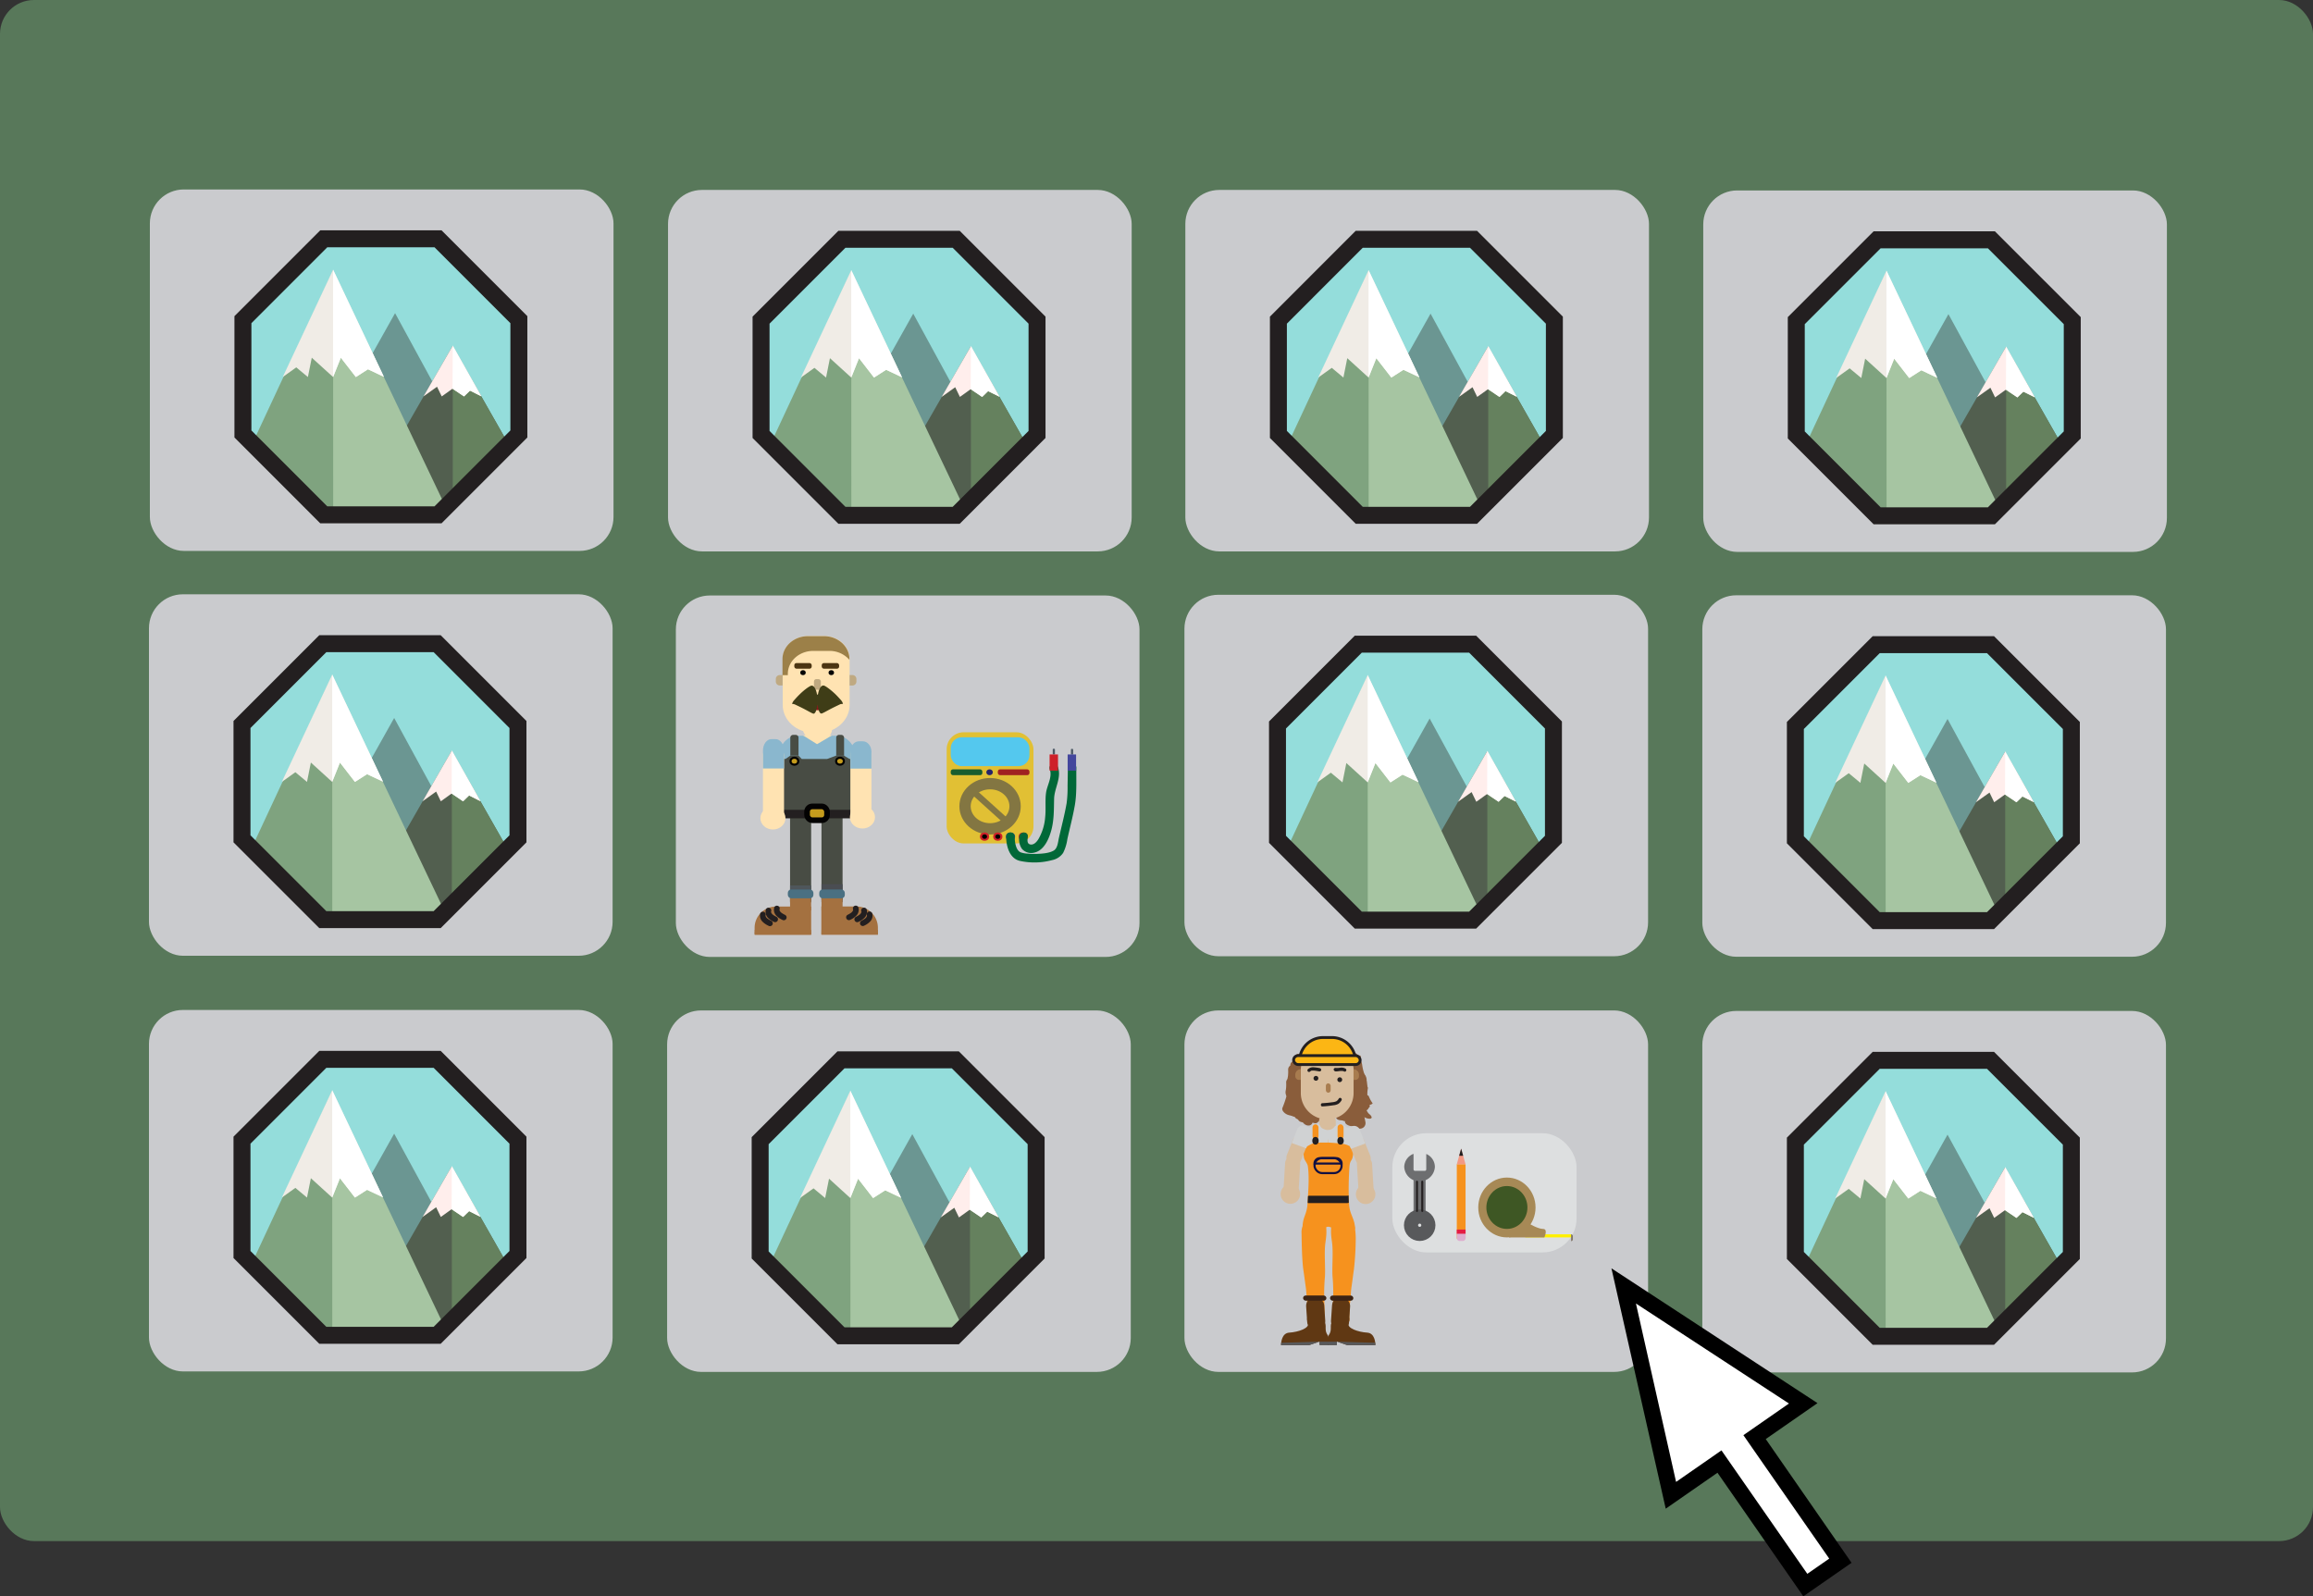 <svg id="Layer_1" data-name="Layer 1" xmlns="http://www.w3.org/2000/svg" viewBox="0 0 818 564.48"><rect x="0" y="0" width="818" height="564.48" fill="#333333" stroke="none"/><defs><style>.cls-1{fill:#58785a;}.cls-2{fill:#cacbce;}.cls-3{fill:#94dddb;stroke-width:3px;}.cls-12,.cls-3,.cls-57{stroke:#231f20;}.cls-12,.cls-24,.cls-26,.cls-3,.cls-34,.cls-53,.cls-57,.cls-59{stroke-miterlimit:10;}.cls-4{fill:#6b9692;}.cls-5{fill:#525f4f;}.cls-6{fill:#7fa37f;}.cls-7{fill:#a6c5a2;}.cls-8{fill:#65815e;}.cls-9{fill:#f0ece6;}.cls-10{fill:#ffeeec;}.cls-11{fill:#fff;}.cls-12,.cls-34,.cls-53,.cls-59{fill:none;}.cls-12{stroke-width:6px;}.cls-13{fill:#4c5965;}.cls-14{fill:#ffe3b2;}.cls-15{fill:#4c3512;}.cls-16{fill:#bfa981;}.cls-17{fill:#050505;}.cls-18{fill:#8ab7ce;}.cls-19{fill:#a47140;}.cls-20{fill:#231f20;}.cls-21{fill:#484c44;}.cls-22{fill:#4a4d52;}.cls-23{fill:#4f565b;}.cls-24,.cls-26{fill:#c59c1d;stroke:#030202;}.cls-24{stroke-width:2px;}.cls-25{fill:#4a7082;}.cls-26,.cls-53{stroke-width:0.75px;}.cls-27{fill:#8a181b;}.cls-28{fill:#3f3f1d;}.cls-29{fill:#3f3d17;}.cls-30{fill:#3f3e1b;}.cls-31{fill:#9c8048;}.cls-32{fill:#e1c034;}.cls-33{fill:#54c8ee;}.cls-34{stroke:#837642;stroke-width:4px;}.cls-35{fill:#837642;}.cls-36{fill:#185d2f;}.cls-37{fill:#a02221;}.cls-38{fill:#262469;}.cls-39{fill:#ce2027;}.cls-40{fill:#ce2028;}.cls-41{fill:#43449b;}.cls-42{fill:#006838;}.cls-43{fill:#43469c;}.cls-44{fill:#ce2029;}.cls-45{fill:#dddfe0;}.cls-46{fill:#fff000;}.cls-47{fill:#a78956;}.cls-48{fill:#8a5d3b;}.cls-49{fill:#f6921e;}.cls-50{fill:#d8bd9d;}.cls-51{fill:#a87c4f;}.cls-52{fill:#d0d2d3;}.cls-53{stroke:#111042;}.cls-54{fill:#603813;}.cls-55{fill:#3b2314;}.cls-56{fill:#58595b;}.cls-57{fill:#fcb614;}.cls-58{fill:#6d6e70;}.cls-59{stroke:#58595b;stroke-width:5px;}.cls-60{fill:#deadcf;}.cls-61{fill:#e51c43;}.cls-62{fill:#f39984;}.cls-63{fill:#3e5724;}.cls-64{fill:#817669;}</style></defs><title>instructions2</title><rect class="cls-1" width="818" height="545" rx="12"/><rect class="cls-2" x="53" y="67" width="163.97" height="127.83" rx="12"/><polygon class="cls-3" points="154.92 84.46 183.5 113.05 183.5 153.47 154.92 182.06 114.49 182.06 85.91 153.47 85.91 113.05 114.49 84.46 154.92 84.46"/><polygon class="cls-4" points="139.72 110.74 169.77 165.89 105.42 171.87 139.72 110.74"/><polygon class="cls-5" points="160.04 122.39 179.88 157.16 162.88 174.17 155.52 181.98 125.79 181.98 160.04 122.39"/><polygon class="cls-6" points="117.8 95.67 157.36 179.68 155.06 181.98 138.51 181.98 114.61 181.98 89.33 156.7 117.8 95.67"/><polygon class="cls-7" points="117.8 181.98 141.73 181.98 155.52 181.98 157.82 179.68 117.8 95.67 117.8 95.67 117.83 178.3 117.8 181.98"/><polygon class="cls-8" points="160.12 177.38 179.88 157.16 160.12 122.39 160.12 122.39 160.12 177.38"/><polygon class="cls-9" points="117.8 95.36 135.76 133.26 130.13 130.6 125.85 133.34 120.54 126.5 117.8 133.34 110.26 126.5 108.89 133.34 104.78 129.92 99.99 133.34 117.8 95.36"/><polygon class="cls-10" points="160.12 122.23 170.23 140.15 166.21 138.14 164.1 140.19 160.04 137.46 156.22 140.19 154.56 136.77 149.77 140.19 160.12 122.23"/><polygon class="cls-11" points="117.8 95.36 117.8 133.34 120.54 126.5 125.85 133.34 130.13 130.6 135.76 133.26 117.8 95.36"/><polygon class="cls-11" points="160.12 122.23 160.04 137.46 164.1 140.19 166.21 138.14 170.23 140.15 160.12 122.23"/><polygon class="cls-12" points="154.92 84.46 183.5 113.05 183.5 153.47 154.92 182.06 114.49 182.06 85.91 153.47 85.91 113.05 114.49 84.46 154.92 84.46"/><rect class="cls-2" x="236.25" y="67.17" width="163.97" height="127.83" rx="12"/><polygon class="cls-3" points="338.17 84.63 366.75 113.22 366.75 153.64 338.17 182.23 297.74 182.23 269.15 153.64 269.15 113.22 297.74 84.63 338.17 84.63"/><polygon class="cls-4" points="322.97 110.91 353.02 166.06 288.67 172.04 322.97 110.91"/><polygon class="cls-5" points="343.29 122.56 363.13 157.33 346.12 174.34 338.77 182.15 309.04 182.15 343.29 122.56"/><polygon class="cls-6" points="301.05 95.84 340.61 179.85 338.31 182.15 321.76 182.15 297.86 182.15 272.58 156.87 301.05 95.84"/><polygon class="cls-7" points="301.05 182.15 324.98 182.15 338.77 182.15 341.07 179.85 301.05 95.84 301.05 95.84 301.08 178.47 301.05 182.15"/><polygon class="cls-8" points="343.37 177.56 363.13 157.33 343.37 122.56 343.37 122.56 343.37 177.56"/><polygon class="cls-9" points="301.05 95.53 319 133.43 313.38 130.78 309.1 133.52 303.79 126.67 301.05 133.52 293.51 126.67 292.14 133.52 288.03 130.09 283.24 133.52 301.05 95.53"/><polygon class="cls-10" points="343.37 122.4 353.48 140.32 349.45 138.31 347.34 140.37 343.29 137.63 339.47 140.37 337.81 136.94 333.02 140.37 343.37 122.4"/><polygon class="cls-11" points="301.05 95.53 301.05 133.52 303.79 126.67 309.1 133.52 313.38 130.78 319 133.43 301.05 95.53"/><polygon class="cls-11" points="343.37 122.4 343.29 137.63 347.34 140.37 349.45 138.31 353.48 140.32 343.37 122.4"/><polygon class="cls-12" points="338.17 84.63 366.75 113.22 366.75 153.64 338.17 182.23 297.74 182.23 269.15 153.64 269.15 113.22 297.74 84.63 338.17 84.63"/><rect class="cls-2" x="419.2" y="67.17" width="163.97" height="127.83" rx="12"/><polygon class="cls-3" points="521.12 84.63 549.71 113.22 549.71 153.64 521.12 182.23 480.69 182.23 452.11 153.64 452.11 113.22 480.69 84.63 521.12 84.63"/><polygon class="cls-4" points="505.92 110.91 535.97 166.06 471.62 172.04 505.92 110.91"/><polygon class="cls-5" points="526.25 122.56 546.08 157.33 529.08 174.34 521.72 182.15 492 182.15 526.25 122.56"/><polygon class="cls-6" points="484 95.84 523.56 179.85 521.26 182.15 504.72 182.15 480.82 182.15 455.54 156.87 484 95.84"/><polygon class="cls-7" points="484 182.15 507.93 182.15 521.72 182.15 524.02 179.85 484 95.84 484 95.84 484.03 178.47 484 182.15"/><polygon class="cls-8" points="526.32 177.56 546.08 157.33 526.32 122.56 526.32 122.56 526.32 177.56"/><polygon class="cls-9" points="484 95.53 501.96 133.43 496.33 130.78 492.05 133.52 486.74 126.67 484 133.52 476.47 126.67 475.1 133.52 470.99 130.09 466.19 133.52 484 95.53"/><polygon class="cls-10" points="526.32 122.4 536.43 140.32 532.41 138.31 530.3 140.37 526.25 137.63 522.42 140.37 520.76 136.94 515.97 140.37 526.32 122.4"/><polygon class="cls-11" points="484 95.53 484 133.52 486.74 126.67 492.05 133.52 496.33 130.78 501.96 133.43 484 95.53"/><polygon class="cls-11" points="526.32 122.4 526.25 137.63 530.3 140.37 532.41 138.31 536.43 140.32 526.32 122.4"/><polygon class="cls-12" points="521.12 84.63 549.71 113.22 549.71 153.64 521.12 182.23 480.69 182.23 452.11 153.64 452.11 113.22 480.69 84.63 521.12 84.63"/><rect class="cls-2" x="602.36" y="67.35" width="163.97" height="127.83" rx="12"/><polygon class="cls-3" points="704.27 84.81 732.86 113.39 732.86 153.82 704.27 182.41 663.85 182.41 635.26 153.82 635.26 113.39 663.85 84.81 704.27 84.81"/><polygon class="cls-4" points="689.07 111.09 719.13 166.24 654.78 172.21 689.07 111.09"/><polygon class="cls-5" points="709.4 122.73 729.24 157.5 712.23 174.51 704.88 182.32 675.15 182.32 709.4 122.73"/><polygon class="cls-6" points="667.15 96.02 706.72 180.03 704.42 182.32 687.87 182.32 663.97 182.32 638.69 157.05 667.15 96.02"/><polygon class="cls-7" points="667.15 182.32 691.09 182.32 704.88 182.32 707.17 180.03 667.15 96.02 667.15 96.02 667.19 178.65 667.15 182.32"/><polygon class="cls-8" points="709.47 177.73 729.24 157.5 709.47 122.73 709.47 122.73 709.47 177.73"/><polygon class="cls-9" points="667.15 95.71 685.11 133.6 679.48 130.95 675.2 133.69 669.89 126.84 667.15 133.69 659.62 126.84 658.25 133.69 654.14 130.27 649.35 133.69 667.15 95.71"/><polygon class="cls-10" points="709.47 122.57 719.59 140.5 715.56 138.49 713.45 140.54 709.4 137.8 705.57 140.54 703.92 137.12 699.12 140.54 709.47 122.57"/><polygon class="cls-11" points="667.15 95.71 667.15 133.69 669.89 126.84 675.2 133.69 679.48 130.95 685.11 133.6 667.15 95.71"/><polygon class="cls-11" points="709.47 122.57 709.4 137.8 713.45 140.54 715.56 138.49 719.59 140.5 709.47 122.57"/><polygon class="cls-12" points="704.27 84.81 732.86 113.39 732.86 153.82 704.27 182.41 663.85 182.41 635.26 153.82 635.26 113.39 663.85 84.81 704.27 84.81"/><rect class="cls-2" x="52.68" y="210.17" width="163.97" height="127.83" rx="12"/><polygon class="cls-3" points="154.6 227.63 183.18 256.22 183.18 296.65 154.6 325.23 114.17 325.23 85.58 296.65 85.58 256.22 114.17 227.63 154.6 227.63"/><polygon class="cls-4" points="139.4 253.91 169.45 309.07 105.1 315.04 139.4 253.91"/><polygon class="cls-5" points="159.72 265.56 179.56 300.33 162.55 317.34 155.2 325.15 125.47 325.15 159.72 265.56"/><polygon class="cls-6" points="117.48 238.84 157.04 322.85 154.74 325.15 138.19 325.15 114.29 325.15 89.01 299.87 117.48 238.84"/><polygon class="cls-7" points="117.48 325.15 141.41 325.15 155.2 325.15 157.5 322.85 117.48 238.84 117.48 238.84 117.51 321.48 117.48 325.15"/><polygon class="cls-8" points="159.79 320.56 179.56 300.33 159.8 265.56 159.79 265.56 159.79 320.56"/><polygon class="cls-9" points="117.48 238.54 135.44 276.43 129.81 273.78 125.53 276.52 120.22 269.67 117.48 276.52 109.94 269.67 108.57 276.52 104.46 273.09 99.67 276.52 117.48 238.54"/><polygon class="cls-10" points="159.79 265.4 169.91 283.33 165.89 281.31 163.77 283.37 159.72 280.63 155.9 283.37 154.24 279.94 149.45 283.37 159.79 265.4"/><polygon class="cls-11" points="117.48 238.54 117.48 276.52 120.22 269.67 125.53 276.52 129.81 273.78 135.44 276.43 117.48 238.54"/><polygon class="cls-11" points="159.79 265.4 159.72 280.63 163.77 283.37 165.89 281.31 169.91 283.33 159.79 265.4"/><polygon class="cls-12" points="154.6 227.63 183.18 256.22 183.18 296.65 154.6 325.23 114.17 325.23 85.58 296.65 85.58 256.22 114.17 227.63 154.6 227.63"/><rect class="cls-2" x="418.88" y="210.34" width="163.97" height="127.83" rx="12"/><polygon class="cls-3" points="520.8 227.8 549.38 256.39 549.38 296.82 520.8 325.4 480.37 325.4 451.79 296.82 451.79 256.39 480.37 227.8 520.8 227.8"/><polygon class="cls-4" points="505.6 254.09 535.65 309.24 471.3 315.21 505.6 254.09"/><polygon class="cls-5" points="525.92 265.73 545.76 300.5 528.75 317.51 521.4 325.32 491.67 325.32 525.92 265.73"/><polygon class="cls-6" points="483.68 239.01 523.24 323.03 520.94 325.32 504.39 325.32 480.49 325.32 455.21 300.05 483.68 239.01"/><polygon class="cls-7" points="483.68 325.32 507.61 325.32 521.4 325.32 523.7 323.03 483.68 239.01 483.68 239.02 483.71 321.65 483.68 325.32"/><polygon class="cls-8" points="526 320.73 545.76 300.5 526 265.73 526 265.73 526 320.73"/><polygon class="cls-9" points="483.68 238.71 501.64 276.6 496.01 273.95 491.73 276.69 486.42 269.84 483.68 276.69 476.14 269.84 474.77 276.69 470.66 273.26 465.87 276.69 483.68 238.71"/><polygon class="cls-10" points="526 265.57 536.11 283.5 532.09 281.49 529.98 283.54 525.92 280.8 522.1 283.54 520.44 280.12 515.65 283.54 526 265.57"/><polygon class="cls-11" points="483.68 238.71 483.68 276.69 486.42 269.84 491.73 276.69 496.01 273.95 501.64 276.6 483.68 238.71"/><polygon class="cls-11" points="526 265.57 525.92 280.8 529.98 283.54 532.09 281.49 536.11 283.5 526 265.57"/><polygon class="cls-12" points="520.8 227.8 549.38 256.39 549.38 296.82 520.8 325.4 480.37 325.4 451.79 296.82 451.79 256.39 480.37 227.8 520.8 227.8"/><rect class="cls-2" x="602.03" y="210.52" width="163.97" height="127.83" rx="12"/><polygon class="cls-3" points="703.95 227.98 732.54 256.56 732.54 296.99 703.95 325.58 663.53 325.58 634.94 296.99 634.94 256.56 663.53 227.98 703.95 227.98"/><polygon class="cls-4" points="688.75 254.26 718.8 309.41 654.46 315.39 688.75 254.26"/><polygon class="cls-5" points="709.08 265.9 728.91 300.68 711.91 317.69 704.55 325.5 674.83 325.5 709.08 265.9"/><polygon class="cls-6" points="666.83 239.19 706.39 323.2 704.1 325.5 687.55 325.5 663.65 325.5 638.37 300.22 666.83 239.19"/><polygon class="cls-7" points="666.83 325.5 690.77 325.5 704.55 325.5 706.85 323.2 666.83 239.19 666.83 239.19 666.87 321.82 666.83 325.5"/><polygon class="cls-8" points="709.15 320.9 728.91 300.68 709.15 265.9 709.15 265.9 709.15 320.9"/><polygon class="cls-9" points="666.83 238.88 684.79 276.78 679.16 274.12 674.88 276.86 669.57 270.01 666.83 276.86 659.3 270.01 657.93 276.86 653.82 273.44 649.02 276.86 666.83 238.88"/><polygon class="cls-10" points="709.15 265.75 719.26 283.67 715.24 281.66 713.13 283.71 709.08 280.97 705.25 283.71 703.6 280.29 698.8 283.71 709.15 265.75"/><polygon class="cls-11" points="666.83 238.88 666.83 276.86 669.57 270.01 674.88 276.86 679.16 274.12 684.79 276.78 666.83 238.88"/><polygon class="cls-11" points="709.15 265.75 709.08 280.97 713.13 283.71 715.24 281.66 719.26 283.67 709.15 265.75"/><polygon class="cls-12" points="703.95 227.98 732.54 256.56 732.54 296.99 703.95 325.58 663.53 325.58 634.94 296.99 634.94 256.56 663.53 227.98 703.95 227.98"/><rect class="cls-2" x="52.68" y="357.17" width="163.97" height="127.83" rx="12"/><polygon class="cls-3" points="154.6 374.63 183.18 403.22 183.18 443.65 154.6 472.23 114.17 472.23 85.58 443.65 85.58 403.22 114.17 374.63 154.6 374.63"/><polygon class="cls-4" points="139.4 400.91 169.45 456.07 105.1 462.04 139.4 400.91"/><polygon class="cls-5" points="159.72 412.56 179.56 447.33 162.55 464.34 155.2 472.15 125.47 472.15 159.72 412.56"/><polygon class="cls-6" points="117.48 385.84 157.04 469.85 154.74 472.15 138.19 472.15 114.29 472.15 89.01 446.87 117.48 385.84"/><polygon class="cls-7" points="117.48 472.15 141.41 472.15 155.2 472.15 157.5 469.85 117.48 385.84 117.48 385.85 117.51 468.48 117.48 472.15"/><polygon class="cls-8" points="159.79 467.56 179.56 447.33 159.8 412.56 159.79 412.56 159.79 467.56"/><polygon class="cls-9" points="117.48 385.54 135.44 423.43 129.81 420.78 125.53 423.52 120.22 416.67 117.48 423.52 109.94 416.67 108.57 423.52 104.46 420.09 99.67 423.52 117.48 385.54"/><polygon class="cls-10" points="159.79 412.4 169.91 430.33 165.89 428.31 163.77 430.37 159.72 427.63 155.9 430.37 154.24 426.94 149.45 430.37 159.79 412.4"/><polygon class="cls-11" points="117.48 385.54 117.48 423.52 120.22 416.67 125.53 423.52 129.81 420.78 135.44 423.43 117.48 385.54"/><polygon class="cls-11" points="159.79 412.4 159.72 427.63 163.77 430.37 165.89 428.31 169.91 430.33 159.79 412.4"/><polygon class="cls-12" points="154.6 374.63 183.18 403.22 183.18 443.65 154.6 472.23 114.17 472.23 85.58 443.65 85.58 403.22 114.17 374.63 154.6 374.63"/><rect class="cls-2" x="235.93" y="357.34" width="163.97" height="127.83" rx="12"/><polygon class="cls-3" points="337.85 374.8 366.43 403.39 366.43 443.82 337.85 472.4 297.42 472.4 268.83 443.82 268.83 403.39 297.42 374.8 337.85 374.8"/><polygon class="cls-4" points="322.64 401.08 352.69 456.24 288.35 462.21 322.64 401.08"/><polygon class="cls-5" points="342.97 412.73 362.81 447.5 345.8 464.51 338.45 472.32 308.72 472.32 342.97 412.73"/><polygon class="cls-6" points="300.73 386.01 340.29 470.03 337.99 472.32 321.44 472.32 297.54 472.32 272.26 447.05 300.73 386.01"/><polygon class="cls-7" points="300.72 472.32 324.66 472.32 338.45 472.32 340.75 470.03 300.73 386.01 300.72 386.02 300.76 468.65 300.72 472.32"/><polygon class="cls-8" points="343.04 467.73 362.81 447.5 343.04 412.73 343.04 412.73 343.04 467.73"/><polygon class="cls-9" points="300.72 385.71 318.68 423.6 313.05 420.95 308.77 423.69 303.46 416.84 300.72 423.69 293.19 416.84 291.82 423.69 287.71 420.26 282.91 423.69 300.72 385.71"/><polygon class="cls-10" points="343.04 412.57 353.15 430.5 349.13 428.49 347.02 430.54 342.97 427.8 339.14 430.54 337.49 427.12 332.69 430.54 343.04 412.57"/><polygon class="cls-11" points="300.72 385.71 300.72 423.69 303.46 416.84 308.77 423.69 313.05 420.95 318.68 423.6 300.72 385.71"/><polygon class="cls-11" points="343.04 412.57 342.97 427.8 347.02 430.54 349.13 428.49 353.15 430.5 343.04 412.57"/><polygon class="cls-12" points="337.85 374.8 366.43 403.39 366.43 443.82 337.85 472.4 297.42 472.4 268.83 443.82 268.83 403.39 297.42 374.8 337.85 374.8"/><rect class="cls-2" x="418.88" y="357.34" width="163.97" height="127.83" rx="12"/><rect class="cls-2" x="602.03" y="357.52" width="163.97" height="127.83" rx="12"/><polygon class="cls-3" points="703.95 374.98 732.54 403.56 732.54 443.99 703.95 472.58 663.53 472.58 634.94 443.99 634.94 403.56 663.53 374.98 703.95 374.98"/><polygon class="cls-4" points="688.75 401.26 718.8 456.41 654.46 462.39 688.75 401.26"/><polygon class="cls-5" points="709.08 412.9 728.91 447.68 711.91 464.69 704.55 472.5 674.83 472.5 709.08 412.9"/><polygon class="cls-6" points="666.83 386.19 706.39 470.2 704.1 472.5 687.55 472.5 663.65 472.5 638.37 447.22 666.83 386.19"/><polygon class="cls-7" points="666.83 472.5 690.77 472.5 704.55 472.5 706.85 470.2 666.83 386.19 666.83 386.19 666.87 468.82 666.83 472.5"/><polygon class="cls-8" points="709.15 467.9 728.91 447.68 709.15 412.9 709.15 412.9 709.15 467.9"/><polygon class="cls-9" points="666.83 385.88 684.79 423.78 679.16 421.12 674.88 423.86 669.57 417.01 666.83 423.86 659.3 417.01 657.93 423.86 653.82 420.44 649.02 423.86 666.83 385.88"/><polygon class="cls-10" points="709.15 412.75 719.26 430.67 715.24 428.66 713.13 430.71 709.08 427.97 705.25 430.71 703.6 427.29 698.8 430.71 709.15 412.75"/><polygon class="cls-11" points="666.83 385.88 666.83 423.86 669.57 417.01 674.88 423.86 679.16 421.12 684.79 423.78 666.83 385.88"/><polygon class="cls-11" points="709.15 412.75 709.08 427.97 713.13 430.71 715.24 428.66 719.26 430.67 709.15 412.75"/><polygon class="cls-12" points="703.95 374.98 732.54 403.56 732.54 443.99 703.95 472.58 663.53 472.58 634.94 443.99 634.94 403.56 663.53 374.98 703.95 374.98"/><polygon class="cls-11" points="608.1 516.83 590.92 528.76 574.2 454.78 637.69 496.28 620.51 508.21 650.87 551.92 638.46 560.54 608.1 516.83"/><path d="M620,508.44l54.11,35.37-11.4,7.92L658,555l3.23,4.66,27.12,39-7.75,5.38-27.12-39-3.24-4.66-4.65,3.24-11.4,7.91L620,508.44M611.33,496,630.53,581l18.3-12.71,30.36,43.7,17.06-11.85L665.9,556.38l18.3-12.71L611.33,496Z" transform="translate(-41.44 -47.46)"/><rect class="cls-2" x="239.02" y="210.59" width="163.97" height="127.83" rx="12"/><path class="cls-13" d="M372.56,264.79h.25a.27.27,0,0,1,.27.27v1.75a0,0,0,0,1,0,0h-.78a0,0,0,0,1,0,0v-1.75A.27.27,0,0,1,372.56,264.79Z"/><path class="cls-13" d="M379,264.84h.25a.27.27,0,0,1,.27.27v1.75a0,0,0,0,1,0,0h-.78a0,0,0,0,1,0,0V265.1a.27.27,0,0,1,.27-.27Z"/><rect class="cls-14" x="283.96" y="250.57" width="10.29" height="10.81" rx="3.52"/><path class="cls-14" d="M341.91,280.52v16.24c0,5.43-4.88,9.82-10.89,9.82h-1.89c-6,0-10.88-4.39-10.88-9.82V280.52c0-4.49,4-8.12,9-8.12h5.68C337.88,272.4,341.91,276,341.91,280.52Z" transform="translate(-41.44 -47.46)"/><rect class="cls-15" x="280.91" y="234.49" width="6.15" height="1.99" rx="0.75"/><rect class="cls-15" x="290.61" y="234.49" width="6.15" height="1.99" rx="0.75"/><path class="cls-16" d="M275.77,238.73h1a0,0,0,0,1,0,0v3.69a0,0,0,0,1,0,0h-1a1.4,1.4,0,0,1-1.4-1.4v-.9A1.4,1.4,0,0,1,275.77,238.73Z"/><path class="cls-16" d="M300.47,238.73h1a1.4,1.4,0,0,1,1.4,1.4v.9a1.4,1.4,0,0,1-1.4,1.4h-1a0,0,0,0,1,0,0v-3.69a0,0,0,0,1,0,0Z"/><ellipse class="cls-17" cx="283.98" cy="237.88" rx="0.98" ry="0.88"/><ellipse class="cls-17" cx="293.99" cy="237.88" rx="0.98" ry="0.88"/><rect class="cls-16" x="287.86" y="240.16" width="2.44" height="3.78" rx="0.83"/><rect class="cls-18" x="275.85" y="260.19" width="26.51" height="29.21" rx="6.35"/><path class="cls-19" d="M290.52,320.57h12.41a7.54,7.54,0,0,1,7.54,7.54v2.43a0,0,0,0,1,0,0h-20a0,0,0,0,1,0,0v-10A0,0,0,0,1,290.52,320.57Z"/><rect class="cls-19" x="290.52" y="328.87" width="19.95" height="1.67"/><rect class="cls-19" x="290.52" y="329.71" width="19.95" height="0.42"/><path class="cls-19" d="M344.07,368.76a2,2,0,0,1-.57,1.9,6.46,6.46,0,0,1-1.83,1.23" transform="translate(-41.44 -47.46)"/><path class="cls-20" d="M343.11,369a1.89,1.89,0,0,1,.05.23l0-.26a2,2,0,0,1,0,.42l0-.26a2.17,2.17,0,0,1-.13.5l.1-.23a3.08,3.08,0,0,1-.33.55l.15-.2a4.05,4.05,0,0,1-.59.58l.2-.16a9.28,9.28,0,0,1-1.39.83,1,1,0,0,0-.36,1.37,1,1,0,0,0,1.37.36,6.91,6.91,0,0,0,2.11-1.47,3,3,0,0,0,.75-2.79,1,1,0,0,0-1.93.53Z" transform="translate(-41.44 -47.46)"/><path class="cls-19" d="M347,369.46a2,2,0,0,1-.57,1.91,6.6,6.6,0,0,1-1.82,1.22" transform="translate(-41.44 -47.46)"/><path class="cls-20" d="M346.05,369.72a2,2,0,0,1,.05.24l0-.27a1.48,1.48,0,0,1,0,.42l0-.26a3.23,3.23,0,0,1-.14.51l.1-.24a2.77,2.77,0,0,1-.33.55l.15-.2a3.24,3.24,0,0,1-.59.58l.2-.16a8.51,8.51,0,0,1-1.39.83,1,1,0,0,0-.36,1.37,1,1,0,0,0,1.37.36,6.91,6.91,0,0,0,2.11-1.47,3,3,0,0,0,.75-2.79,1,1,0,0,0-1.93.53Z" transform="translate(-41.44 -47.46)"/><path class="cls-19" d="M349,370.82a2,2,0,0,1-.58,1.91,6.6,6.6,0,0,1-1.82,1.22" transform="translate(-41.44 -47.46)"/><path class="cls-20" d="M348,371.09a1.55,1.55,0,0,1,.06.23l0-.27a1.55,1.55,0,0,1,0,.43l0-.27a1.84,1.84,0,0,1-.14.51l.1-.24a2.77,2.77,0,0,1-.33.55l.16-.2a3.3,3.3,0,0,1-.6.58l.21-.16a9,9,0,0,1-1.4.84,1,1,0,0,0-.35,1.36,1,1,0,0,0,1.36.36,6.79,6.79,0,0,0,2.11-1.47,3,3,0,0,0,.75-2.79,1,1,0,0,0-1.93.54Z" transform="translate(-41.44 -47.46)"/><path class="cls-21" d="M293.07,286.38h2.36a2.55,2.55,0,0,1,2.55,2.55v29.38a0,0,0,0,1,0,0h-7.46a0,0,0,0,1,0,0V288.93A2.55,2.55,0,0,1,293.07,286.38Z"/><rect class="cls-22" x="290.52" y="312.67" width="7.46" height="6.39"/><path class="cls-19" d="M308.35,368h20a0,0,0,0,1,0,0v2.43a7.54,7.54,0,0,1-7.54,7.54H308.35a0,0,0,0,1,0,0V368A0,0,0,0,1,308.35,368Z" transform="translate(595.22 698.57) rotate(180)"/><rect class="cls-19" x="308.35" y="376.33" width="19.95" height="1.67" transform="translate(595.22 706.87) rotate(-180)"/><rect class="cls-19" x="308.35" y="377.17" width="19.95" height="0.42" transform="translate(595.22 707.29) rotate(-180)"/><path class="cls-19" d="M316.19,368.76a2,2,0,0,0,.58,1.9,6.41,6.41,0,0,0,1.82,1.23" transform="translate(-41.44 -47.46)"/><path class="cls-20" d="M315.23,368.49a3,3,0,0,0,.75,2.79,6.79,6.79,0,0,0,2.11,1.47,1,1,0,1,0,1-1.73,9.28,9.28,0,0,1-1.39-.83l.2.16a4.71,4.71,0,0,1-.6-.58l.16.2a3.08,3.08,0,0,1-.33-.55l.1.23a2.19,2.19,0,0,1-.14-.5l0,.26a1.48,1.48,0,0,1,0-.42l0,.26.06-.23a1,1,0,0,0-1.93-.53Z" transform="translate(-41.44 -47.46)"/><path class="cls-19" d="M313.25,369.46a2,2,0,0,0,.58,1.91,6.6,6.6,0,0,0,1.82,1.22" transform="translate(-41.44 -47.46)"/><path class="cls-20" d="M312.29,369.19A3,3,0,0,0,313,372a6.79,6.79,0,0,0,2.11,1.47,1,1,0,0,0,1-1.73,8.6,8.6,0,0,1-1.4-.83l.21.16a3.65,3.65,0,0,1-.6-.58l.16.2a2.77,2.77,0,0,1-.33-.55l.1.24a2.42,2.42,0,0,1-.14-.51l0,.26a1.48,1.48,0,0,1,0-.42l0,.27a2.1,2.1,0,0,1,.06-.24,1,1,0,0,0-.7-1.23,1,1,0,0,0-1.23.7Z" transform="translate(-41.44 -47.46)"/><path class="cls-19" d="M311.26,370.82a2,2,0,0,0,.57,1.91,6.8,6.8,0,0,0,1.83,1.22" transform="translate(-41.44 -47.46)"/><path class="cls-20" d="M310.3,370.55a3,3,0,0,0,.74,2.79,6.91,6.91,0,0,0,2.11,1.47,1,1,0,1,0,1-1.72,9.34,9.34,0,0,1-1.39-.84l.2.16a3.24,3.24,0,0,1-.59-.58l.15.2a2.33,2.33,0,0,1-.32-.55l.1.24a1.84,1.84,0,0,1-.14-.51l0,.27a2,2,0,0,1,0-.43l0,.27a1.55,1.55,0,0,1,.05-.23,1,1,0,0,0-1.92-.54Z" transform="translate(-41.44 -47.46)"/><path class="cls-21" d="M320.84,333.84h7.46a0,0,0,0,1,0,0v29.88a2.55,2.55,0,0,1-2.55,2.55h-2.36a2.55,2.55,0,0,1-2.55-2.55V333.84A0,0,0,0,1,320.84,333.84Z" transform="translate(607.71 652.65) rotate(-180)"/><rect class="cls-23" x="320.84" y="360.59" width="7.46" height="5.99" transform="translate(607.71 679.72) rotate(-180)"/><rect class="cls-20" x="275.32" y="286.08" width="26.5" height="3.32"/><ellipse class="cls-14" cx="305.01" cy="288.99" rx="4.44" ry="4.01"/><ellipse class="cls-14" cx="273.35" cy="289.34" rx="4.44" ry="4.01"/><polygon class="cls-14" points="288.95 263.17 283.96 260.05 294.25 260.05 288.95 263.17"/><path class="cls-21" d="M280.48,259.89h.92a1,1,0,0,1,1,1v6.34a0,0,0,0,1,0,0h-2.91a0,0,0,0,1,0,0v-6.34A1,1,0,0,1,280.48,259.89Z"/><path class="cls-21" d="M296.63,259.89h.88a1,1,0,0,1,1,1v6.39a0,0,0,0,1,0,0h-2.78a0,0,0,0,1,0,0v-6.39A1,1,0,0,1,296.63,259.89Z"/><path class="cls-21" d="M343.8,333.84H317.29V316.4c0-.94.9-.52,1.94-.52l1.7-1.19h2.91l1.14,1.19h8.94l3.2-1.19h2.78l2,1.19c1,0,1.89-.42,1.89.52Z" transform="translate(-41.44 -47.46)"/><rect class="cls-19" x="279.41" y="315.61" width="7.45" height="6.39"/><rect class="cls-19" x="290.53" y="315.61" width="7.45" height="6.39"/><rect class="cls-14" x="300.73" y="264.46" width="7.46" height="26.35" rx="2.55"/><rect class="cls-14" x="269.82" y="264.46" width="7.46" height="26.35" rx="2.55"/><rect class="cls-24" x="285.42" y="285.18" width="7.06" height="4.89" rx="1.85"/><path class="cls-18" d="M315.72,308.84h-1.45c-1.66,0-3,1.81-3,4v6.4h7.46v-6.4C318.72,310.65,317.37,308.84,315.72,308.84Z" transform="translate(-41.44 -47.46)"/><path class="cls-18" d="M346.62,309.62h-1.45c-1.65,0-3,1.68-3,3.72v5.93h7.46v-5.93C349.63,311.3,348.27,309.62,346.62,309.62Z" transform="translate(-41.44 -47.46)"/><rect class="cls-25" x="320.05" y="362.03" width="9.04" height="3.12" rx="1.18" transform="translate(607.71 679.71) rotate(-180)"/><rect class="cls-25" x="289.73" y="314.57" width="9.04" height="3.12" rx="1.18"/><ellipse class="cls-26" cx="280.94" cy="269.2" rx="1.36" ry="1.23"/><ellipse class="cls-26" cx="297.07" cy="269.2" rx="1.36" ry="1.23"/><ellipse class="cls-27" cx="289.11" cy="249.68" rx="2.79" ry="1.48"/><ellipse class="cls-28" cx="289.11" cy="247.52" rx="4.44" ry="1.88"/><path class="cls-29" d="M330.55,294.77c.07,2.77-.54,5-1.36,5.09-.42,0-2.17-1.08-4-2-.9-.46-1.89-.91-2.49-1.21a2.64,2.64,0,0,0-.82-.24,1.93,1.93,0,0,0-.32,0,3,3,0,0,1,.66-1.24c.59-.67,1.27-1.43,2.09-2.22,1.59-1.57,3.58-3,4.13-3C329.52,289.8,330.47,292,330.55,294.77Z" transform="translate(-41.44 -47.46)"/><path class="cls-30" d="M339.56,296.39a3.31,3.31,0,0,0-1.59-.68,42,42,0,0,0-7.42-.94" transform="translate(-41.44 -47.46)"/><path class="cls-29" d="M330.55,294.77c.07-2.76,1-5,2.13-4.88.54,0,2.53,1.47,4.13,3,.81.79,1.49,1.55,2.09,2.22a3.11,3.11,0,0,1,.66,1.24,1.94,1.94,0,0,0-.32,0,2.77,2.77,0,0,0-.83.24c-.6.3-1.58.75-2.49,1.21-1.85.93-3.59,2-4,2C331.08,299.79,330.47,297.54,330.55,294.77Z" transform="translate(-41.44 -47.46)"/><path class="cls-31" d="M332.84,272.44h-5.67c-5,0-9,3.64-9,8.12v5.66h1.89v-.45c0-4.48,4-8.12,9-8.12h5.68a9.35,9.35,0,0,1,7.1,3.15v-.24C341.84,276.08,337.81,272.44,332.84,272.44Z" transform="translate(-41.44 -47.46)"/><rect class="cls-32" x="334.79" y="258.97" width="30.7" height="39.31" rx="6"/><rect class="cls-33" x="336.23" y="260.74" width="27.84" height="10.21" rx="3.86"/><ellipse class="cls-34" cx="350.14" cy="285.13" rx="8.85" ry="7.99"/><path class="cls-35" d="M397.22,339.33l-13.28-12a1,1,0,0,1,0-1.49h0a1.27,1.27,0,0,1,1.66,0l13.28,12a1,1,0,0,1,0,1.49h0A1.27,1.27,0,0,1,397.22,339.33Z" transform="translate(-41.44 -47.46)"/><rect class="cls-36" x="336.23" y="272.08" width="11.19" height="2.06" rx="0.78"/><rect class="cls-37" x="352.88" y="272.08" width="11.19" height="2.06" rx="0.78"/><ellipse class="cls-38" cx="349.97" cy="273.11" rx="1.14" ry="1.03"/><ellipse class="cls-39" cx="348.19" cy="295.87" rx="1.63" ry="1.47"/><ellipse class="cls-40" cx="361.87" cy="295.87" rx="1.63" ry="1.47"/><ellipse class="cls-41" cx="357.36" cy="295.87" rx="1.63" ry="1.47"/><ellipse class="cls-40" cx="352.88" cy="295.87" rx="1.63" ry="1.47"/><ellipse cx="348.19" cy="295.87" rx="0.89" ry="0.8"/><ellipse cx="352.88" cy="295.87" rx="0.89" ry="0.8"/><ellipse cx="357.36" cy="295.87" rx="0.89" ry="0.8"/><ellipse cx="361.87" cy="295.87" rx="0.89" ry="0.8"/><path class="cls-42" d="M401.93,343.31a5.84,5.84,0,0,0,.94,4.37,4.35,4.35,0,0,0,4.36,1.3c3.45-.76,5.17-4.83,6-7.87,1-3.68.91-7.39,1-11.16s2.7-7.43,1.35-11.24c-.64-1.81-3.54-1-2.89.79,1,2.77-.93,5.59-1.31,8.32s0,5.83-.32,8.73a18.11,18.11,0,0,1-2.37,7.65c-.58.95-1.65,2.19-2.93,1.89s-.92-1.87-.84-2.78c.18-1.92-2.82-1.9-3,0Z" transform="translate(-41.44 -47.46)"/><path class="cls-42" d="M397.27,343.3c0,3.36,1.17,7.76,4.86,8.61a23.9,23.9,0,0,0,11.37-.27,6.19,6.19,0,0,0,3.92-2.55,15.81,15.81,0,0,0,1.5-4.91c.88-3.95,1.93-7.9,2.63-11.89.76-4.33.47-8.92.55-13.31,0-1.93-3-1.93-3,0l-.11,6.43a41.16,41.16,0,0,1-.33,6.08c-.72,4.15-1.82,8.27-2.75,12.38-.31,1.41-.44,3.57-1.82,4.39-1.59.94-4,1.09-5.8,1.17a23.67,23.67,0,0,1-3.26-.08,8.74,8.74,0,0,1-2.74-.5c-1.69-.84-2-3.9-2-5.55,0-1.93-3-1.93-3,0Z" transform="translate(-41.44 -47.46)"/><rect class="cls-43" x="377.58" y="266.81" width="2.98" height="5.73"/><rect class="cls-44" x="371.19" y="266.81" width="2.98" height="5.73"/><rect class="cls-45" x="492.4" y="400.76" width="65.16" height="42.15" rx="12"/><rect class="cls-46" x="539.4" y="436.51" width="16.43" height="1.09"/><path class="cls-47" d="M587.6,485.07H575.11v-9.5s8.64,6.5,12.06,6.5C589,482.07,587.6,485.07,587.6,485.07Z" transform="translate(-41.44 -47.46)"/><path class="cls-48" d="M520.49,420a37.62,37.62,0,0,0-1,9.91,21.37,21.37,0,0,0,3.26,9.89c.18.3,1,1.81,1.48,1.2s-.79-2.51-1.05-2.92c-.14-.23-.16-.24-.23-.38.09.18-.14-.32-.14-.34a9.65,9.65,0,0,1-.46-1.59,16.42,16.42,0,0,1-.34-3.5,39.3,39.3,0,0,1,1-8.15c.19-.93-.58-2.17-1-2.92-.1-.17-1.34-1.88-1.48-1.2Z" transform="translate(-41.44 -47.46)"/><path class="cls-48" d="M520.55,427.31v9.28a3.37,3.37,0,0,0,2.1,2.76c.85.33,2.1.29,2.1-.91v-9.29a3.39,3.39,0,0,0-2.1-2.76c-.86-.33-2.1-.29-2.1.92Z" transform="translate(-41.44 -47.46)"/><path class="cls-48" d="M521,430a11.57,11.57,0,0,0,.72,6.7,3.6,3.6,0,0,0,.93,1.26,5.54,5.54,0,0,0,1.62,1c.36.14.93.38,1.29.18a.57.57,0,0,0,.26-.78,11.41,11.41,0,0,1-.69-2.29l.06.35a11,11,0,0,1,0-4.08c.07-.36-.39-.94-.58-1.16a5.51,5.51,0,0,0-1.5-1.22c-.51-.27-2-1-2.15,0Z" transform="translate(-41.44 -47.46)"/><path class="cls-48" d="M519.59,428.6a13,13,0,0,0,1.64,10.13,3.41,3.41,0,0,0,1.4,1.34,2.5,2.5,0,0,0,1.74.19,1.67,1.67,0,0,0,1.14-1.05,2.11,2.11,0,0,0-.18-1.65,11.78,11.78,0,0,1-1-1.86c-.09-.23-.07-.17.06.16,0-.09-.07-.18-.09-.27s-.12-.35-.17-.53-.16-.64-.21-1a4.18,4.18,0,0,1-.09-.55c0,.3,0,.37,0,.2s0-.14,0-.21a8.38,8.38,0,0,1,0-1.12c0-.33,0-.66.07-1,0-.1,0-.19,0-.28-.05.3-.06.34,0,.11l.12-.55a2.66,2.66,0,0,0-1.58-3c-.93-.4-2.56-.4-2.88.87Z" transform="translate(-41.44 -47.46)"/><path class="cls-48" d="M520.28,434.22a5.4,5.4,0,0,0-.22,3.63,8.47,8.47,0,0,0,2.71,3.93,6.29,6.29,0,0,0,1.65,1,3.35,3.35,0,0,0,1.53.3c.29-.05.63-.17.58-.55a2,2,0,0,0-.75-1c-.1-.08-.2-.19-.3-.27l.16.16-.14-.15a3.47,3.47,0,0,1-.25-.29l-.12-.15c-.11-.15-.08-.11.08.12-.11-.22-.27-.42-.38-.64a5.71,5.71,0,0,1-.3-.67l.12.33a5.15,5.15,0,0,1-.26-2.43l0,.27a4.93,4.93,0,0,1,.35-1.19c.14-.34-.13-.71-.33-.95a4.74,4.74,0,0,0-1.43-1.08,4.62,4.62,0,0,0-1.7-.57c-.28,0-.82-.07-1,.26Z" transform="translate(-41.44 -47.46)"/><path class="cls-48" d="M520.63,433.84a9.26,9.26,0,0,0,.35,4.64,4.4,4.4,0,0,0,.94,1.53,4.27,4.27,0,0,0,1.45,1.08c.31.11.82.29,1.09,0a1.09,1.09,0,0,0,.11-1.09,7.9,7.9,0,0,1-.27-.95l.1.44a7.51,7.51,0,0,1-.13-2.17l0,.37a5.62,5.62,0,0,1,.1-.7,2.15,2.15,0,0,0-.27-1.31,5,5,0,0,0-1.22-1.5,2.85,2.85,0,0,0-1.4-.74c-.32,0-.75,0-.82.41Z" transform="translate(-41.44 -47.46)"/><path class="cls-48" d="M523.86,434.89a3.48,3.48,0,0,0-3.9-.49,1.84,1.84,0,0,0-.43.45,1.2,1.2,0,0,0-.16.27,3.35,3.35,0,0,0-.24,1,19.85,19.85,0,0,0-.06,3.18,1.33,1.33,0,0,0,.15.68,1.82,1.82,0,0,0,.43.68,3.81,3.81,0,0,0,1.63,1,2.6,2.6,0,0,0,1.65.08c.38-.16.81-.47.79-.94s-.05-1.23,0-1.85a8.21,8.21,0,0,1,.14-1.72l-.11.41a1.17,1.17,0,0,1,.23-.46l-.28.32a.94.94,0,0,1,.23-.16l-.4.21a.74.74,0,0,1,.21-.07l-.49.09h.1l-.56,0,.11,0-.6-.15.09,0-.61-.27,0,0-.56-.36,0,0a4,4,0,0,0,1.77.77,1.94,1.94,0,0,0,1.45-.28c.85-.78.09-1.95-.64-2.5Z" transform="translate(-41.44 -47.46)"/><path class="cls-48" d="M518,437.11a17.62,17.62,0,0,1-.3,3.4l.07-.39c0,.2-.08.4-.13.6a.81.81,0,0,0,0,.61,1.23,1.23,0,0,0,.28.65,3.5,3.5,0,0,0,1.44,1.11,3.37,3.37,0,0,0,1.79.32l.48-.12a1.05,1.05,0,0,0,.61-.54,18.21,18.21,0,0,0,.52-4.41,2,2,0,0,0-.69-1.27,4,4,0,0,0-1.71-.92,2.56,2.56,0,0,0-1.64,0,1,1,0,0,0-.69.94Z" transform="translate(-41.44 -47.46)"/><path class="cls-48" d="M517.89,434.56c0,.22,0,.44.05.66l0-.44a11.77,11.77,0,0,1-.44,3.78,1.16,1.16,0,0,0,.56,1.14,2.66,2.66,0,0,0,1.63.35,3.58,3.58,0,0,0,1.82-.65l.43-.37a1.65,1.65,0,0,0,.44-.86,12.5,12.5,0,0,0,.36-4.87c0-.45-.63-.8-1-.93a3.26,3.26,0,0,0-1.83,0,3.15,3.15,0,0,0-1.59.91l-.3.41a1.23,1.23,0,0,0-.12.88Z" transform="translate(-41.44 -47.46)"/><path class="cls-48" d="M518,433.82a26.3,26.3,0,0,0-.12,4.86,1.59,1.59,0,0,0,.19.42,4.67,4.67,0,0,0,.38.6,15.87,15.87,0,0,0,1.21,1.5,6,6,0,0,0,1.09,1c.1.07.39.3.37,0a26.43,26.43,0,0,1,.12-4.87,1.62,1.62,0,0,0-.2-.42,4.56,4.56,0,0,0-.38-.59,12.51,12.51,0,0,0-1.21-1.51,6.65,6.65,0,0,0-1.08-1l-.23-.13c-.12-.05-.17,0-.14.12Z" transform="translate(-41.44 -47.46)"/><path class="cls-48" d="M516.6,437.71l-.82,2.75a.27.27,0,0,0,0,.36.46.46,0,0,0,.32.3,2.32,2.32,0,0,0,.67.19,3.53,3.53,0,0,0,.86.07,5.89,5.89,0,0,0,1.91-.27l.49-.18a1.43,1.43,0,0,0,.6-.46l.83-2.75a.27.27,0,0,0,0-.35.49.49,0,0,0-.33-.31,2.16,2.16,0,0,0-.66-.18,3.62,3.62,0,0,0-.87-.08,6.21,6.21,0,0,0-1.91.27l-.49.19a1.33,1.33,0,0,0-.6.45Z" transform="translate(-41.44 -47.46)"/><path class="cls-48" d="M515.37,438.47a3,3,0,0,0,.2,1.69,1,1,0,0,0,.28.43,2.52,2.52,0,0,0,.53.5,5,5,0,0,0,.79.5,5,5,0,0,0,.89.45l.56.21a3.66,3.66,0,0,0,.92.18l.31,0A.27.27,0,0,0,520,442a2.65,2.65,0,0,1-.24-1.24V441c0-.08,0-.16,0-.24a.32.32,0,0,0-.06-.35,1.08,1.08,0,0,0-.34-.45,4.56,4.56,0,0,0-.65-.51,5.28,5.28,0,0,0-.82-.5l-.61-.28a5,5,0,0,0-1.06-.34l-.42-.05a.49.49,0,0,0-.47.17Z" transform="translate(-41.44 -47.46)"/><path class="cls-48" d="M517.08,440.18V444a1.35,1.35,0,0,0,.61,1.1,3.48,3.48,0,0,0,1.7.62,3.39,3.39,0,0,0,1.81-.21c.35-.18.84-.47.84-.93v-3.85a1.35,1.35,0,0,0-.61-1.1,3.48,3.48,0,0,0-1.7-.62,3.38,3.38,0,0,0-1.81.21c-.35.18-.84.47-.84.93Z" transform="translate(-41.44 -47.46)"/><path class="cls-48" d="M519.07,441.33l.6,3a2.86,2.86,0,0,0,.94,1.62,2.29,2.29,0,0,0,.86.48,1.86,1.86,0,0,0,.9.17,2,2,0,0,0,1.54-.69,2.05,2.05,0,0,0,.42-1.64l-.6-3a2.83,2.83,0,0,0-.94-1.62,2.1,2.1,0,0,0-.86-.48,1.84,1.84,0,0,0-.9-.17,2,2,0,0,0-1.54.69,2,2,0,0,0-.42,1.63Z" transform="translate(-41.44 -47.46)"/><path class="cls-48" d="M518.27,423.39a18.67,18.67,0,0,0,1.29,4.82,2.71,2.71,0,0,0,1.28,1.06,3.88,3.88,0,0,0,1.9.32,1.88,1.88,0,0,0,1.34-.6l.19-.38a1.11,1.11,0,0,0-.14-.83l-.21-.53.16.41a17.22,17.22,0,0,1-.94-3.87,2,2,0,0,0-.89-1.18,3.85,3.85,0,0,0-1.83-.62c-.87,0-2.3.22-2.15,1.4Z" transform="translate(-41.44 -47.46)"/><path class="cls-48" d="M517.48,427.48a4.6,4.6,0,0,0-.08.91,5.93,5.93,0,0,0,.11,1.33,6.65,6.65,0,0,0,.46,1.22,4.12,4.12,0,0,0,.48.81,2.06,2.06,0,0,0,1.33.71,2.53,2.53,0,0,0,1,0,2.71,2.71,0,0,0,1-.24,2.57,2.57,0,0,0,1.29-1.07,1.22,1.22,0,0,0,0-1.3,4.43,4.43,0,0,1-.48-.81l.19.41a4.37,4.37,0,0,1-.38-1.66v.45a4.22,4.22,0,0,1,.08-.94,1.26,1.26,0,0,0-.52-1.19,2.68,2.68,0,0,0-1.63-.42,3.52,3.52,0,0,0-1.84.59,2.05,2.05,0,0,0-.91,1.21Z" transform="translate(-41.44 -47.46)"/><path class="cls-48" d="M519.8,430l.3,2.34a.29.29,0,0,0,.22.12,1.82,1.82,0,0,0,.52.08,11.62,11.62,0,0,0,1.77,0,13,13,0,0,0,1.76-.18l.39-.09a.43.43,0,0,0,.33-.18l-.3-2.34a.29.29,0,0,0-.22-.12,1.82,1.82,0,0,0-.52-.08,11.62,11.62,0,0,0-1.77,0,13,13,0,0,0-1.76.18l-.39.09a.43.43,0,0,0-.33.18Z" transform="translate(-41.44 -47.46)"/><path class="cls-48" d="M518.84,428.09a28.11,28.11,0,0,0,.38,6.21c.21,1.19,1.68,1.45,2.65,1.09s2.23-1.42,2-2.67a25.5,25.5,0,0,1-.4-4.27v.5c0-.47,0-.95,0-1.43a1.53,1.53,0,0,0-.5-1.36,2.08,2.08,0,0,0-1.55-.37,3.22,3.22,0,0,0-1.76.81,2.47,2.47,0,0,0-.86,1.49Z" transform="translate(-41.44 -47.46)"/><path class="cls-48" d="M517.84,430.79V435c0,.33.58.5.79.56a5.06,5.06,0,0,0,1.78.09,4.69,4.69,0,0,0,1.73-.43c.28-.14.67-.33.67-.7v-4.22c0-.33-.58-.51-.79-.56a4.85,4.85,0,0,0-1.78-.09,4.79,4.79,0,0,0-1.74.43c-.27.14-.66.33-.66.7Z" transform="translate(-41.44 -47.46)"/><path class="cls-48" d="M500.56,427.81c0,.28,0,.57,0,.86v-.54a18.58,18.58,0,0,1-.9,5.68,1.63,1.63,0,0,0,.51,1.46,2.51,2.51,0,0,0,1.63.65,3,3,0,0,0,1.86-.53l.45-.39a2,2,0,0,0,.48-1,19.67,19.67,0,0,0,.87-7.07,1.79,1.79,0,0,0-1-1.26,2.86,2.86,0,0,0-1.84-.28,2.82,2.82,0,0,0-1.64.88,2.05,2.05,0,0,0-.48,1.51Z" transform="translate(-41.44 -47.46)"/><path class="cls-48" d="M499.9,432.21a4.93,4.93,0,0,1-.54,2.59l.05-.1a4.69,4.69,0,0,1-.52.79c-.18.22.27.09.31.08a8.42,8.42,0,0,0,1.41-.5c.6-.25,1.18-.52,1.75-.82l.44-.25a3.23,3.23,0,0,0,.54-.37,5,5,0,0,0,1.11-3.48c0-.12-.84.16-.74.13a16.69,16.69,0,0,0-1.65.66c-.53.25-1.07.5-1.57.8l-.34.21a.46.46,0,0,0-.25.26Z" transform="translate(-41.44 -47.46)"/><path class="cls-48" d="M501.22,432.35a5.14,5.14,0,0,1,.07.88v-.55a5.75,5.75,0,0,1-.21,1.43l.15-.5a5.46,5.46,0,0,1-.71,1.48,1.36,1.36,0,0,0-.14.77,1.74,1.74,0,0,0,.14.84,3.12,3.12,0,0,0,1.22,1.51,2.44,2.44,0,0,0,1.67.45l.5-.14a1.5,1.5,0,0,0,.72-.71,6.57,6.57,0,0,0,.93-2.31,4.81,4.81,0,0,0,.13-1,7.71,7.71,0,0,0-.08-1.52,3.08,3.08,0,0,0-.84-1.65,3,3,0,0,0-1.64-.87,1.71,1.71,0,0,0-1.47.42,1.75,1.75,0,0,0-.44,1.47Z" transform="translate(-41.44 -47.46)"/><path class="cls-48" d="M502.09,435.54a5.86,5.86,0,0,0-1.29,3.25.41.41,0,0,0,.3.27,1,1,0,0,0,.57.14,3.85,3.85,0,0,0,.83,0,5.3,5.3,0,0,0,.95-.18,5.18,5.18,0,0,0,1.64-.7l.33-.27a.61.61,0,0,0,.22-.52v0l0,.24a5.68,5.68,0,0,1,1-2.58l-.19.27a.76.76,0,0,1,.08-.11.45.45,0,0,0,.2-.39.27.27,0,0,0-.13-.33,1.07,1.07,0,0,0-.51-.17,2.29,2.29,0,0,0-.74,0,6,6,0,0,0-1.88.41l-.56.24a2.76,2.76,0,0,0-.78.53Z" transform="translate(-41.44 -47.46)"/><path class="cls-48" d="M503.21,437.25l-.45,2.74a1.81,1.81,0,0,0,.16.73,2.56,2.56,0,0,0,.4.79,3.15,3.15,0,0,0,.66.75,3,3,0,0,0,.75.57l.5.23a1.47,1.47,0,0,0,.88.06l.32-.18a1,1,0,0,0,.27-.71l.46-2.74a1.89,1.89,0,0,0-.16-.74,2.62,2.62,0,0,0-.4-.78,3.42,3.42,0,0,0-.66-.75,3,3,0,0,0-.75-.57l-.5-.23a1.47,1.47,0,0,0-.88-.06l-.32.18a.91.91,0,0,0-.28.71Z" transform="translate(-41.44 -47.46)"/><path class="cls-48" d="M503.32,435.17c0,.16,0,.32-.05.48l.08-.57a6.22,6.22,0,0,1-.43,1.53l.22-.5a5.72,5.72,0,0,1-.39.73,2.23,2.23,0,0,0-.22,1.66,2.14,2.14,0,0,0,.4.88,2.35,2.35,0,0,0,.66.75,2.49,2.49,0,0,0,1.67.56,1.83,1.83,0,0,0,1.39-.81,8,8,0,0,0,1.15-3.81,2,2,0,0,0-.18-.9,2.1,2.1,0,0,0-.47-.85,2.27,2.27,0,0,0-.74-.64,2,2,0,0,0-.84-.35,1.92,1.92,0,0,0-1.59.35l-.37.41a2,2,0,0,0-.29,1.08Z" transform="translate(-41.44 -47.46)"/><path class="cls-48" d="M504.17,439.71a6.86,6.86,0,0,1-.39,1.56l.05-.11a7.12,7.12,0,0,1-.69,1.38c-.08.09-.07.13,0,.13a.36.36,0,0,0,.32,0,7,7,0,0,0,1.39-.56,17.2,17.2,0,0,0,1.7-.9l.43-.28a2.55,2.55,0,0,0,.51-.41,7.54,7.54,0,0,0,1.11-3.06c0-.13-.87.18-.75.14a11.67,11.67,0,0,0-1.61.73,12.9,12.9,0,0,0-1.53.88l-.32.24a.39.39,0,0,0-.23.29Z" transform="translate(-41.44 -47.46)"/><path class="cls-48" d="M505.28,441a8.56,8.56,0,0,1-.63,2.15l.05-.12a9.42,9.42,0,0,1-.56,1c-.08.08-.08.13,0,.14a.36.36,0,0,0,.32,0,7.24,7.24,0,0,0,1.45-.4,15.45,15.45,0,0,0,1.78-.73l.46-.23a2.25,2.25,0,0,0,.54-.37,8.56,8.56,0,0,0,1.25-3.3c0-.15-.87.07-.76,0a13.9,13.9,0,0,0-1.69.55,13.69,13.69,0,0,0-1.61.73c-.18.11-.56.26-.6.49Z" transform="translate(-41.44 -47.46)"/><path class="cls-48" d="M505.23,437.43a13.29,13.29,0,0,1-.63,2l.14-.36a12.06,12.06,0,0,1-1.23,2.26,1.3,1.3,0,0,0,0,1.24,4,4,0,0,0,2.85,2.09,1.28,1.28,0,0,0,1.18-.37,13.71,13.71,0,0,0,2-4.58,2,2,0,0,0-.43-1.35,4.24,4.24,0,0,0-1.47-1.26c-.72-.34-2.17-.76-2.43.36Z" transform="translate(-41.44 -47.46)"/><path class="cls-48" d="M502,438.44a7.57,7.57,0,0,1-.89,1.31l.34-.4a7.27,7.27,0,0,1-1.22,1.13l.46-.34c-.14.11-.29.2-.44.3a2.08,2.08,0,0,0-1,1.17.87.87,0,0,0,.05.69,1,1,0,0,0,.38.59,2.57,2.57,0,0,0,1.59.58,3.43,3.43,0,0,0,1.88-.43,9.17,9.17,0,0,0,1.92-1.53,9,9,0,0,0,1.43-1.94,1.06,1.06,0,0,0,.21-.68.89.89,0,0,0-.14-.67,1.3,1.3,0,0,0-.52-.52,1.75,1.75,0,0,0-.76-.34,3.43,3.43,0,0,0-1.93.09l-.57.25a2.27,2.27,0,0,0-.8.74Z" transform="translate(-41.44 -47.46)"/><path class="cls-48" d="M501.13,435.22a17.77,17.77,0,0,1-2.63,3.95c-.17.19.34.7.4.76a6.65,6.65,0,0,0,1.42,1.06,6.55,6.55,0,0,0,1.62.73c.25.07.66.21.87,0a17.17,17.17,0,0,0,2.62-3.95c.12-.25-.27-.63-.4-.76a6.65,6.65,0,0,0-1.42-1.06,6.55,6.55,0,0,0-1.62-.73c-.2-.05-.74-.24-.86,0Z" transform="translate(-41.44 -47.46)"/><path class="cls-48" d="M499.56,432.85l-1.48,2.74a.36.36,0,0,0-.08.34,1.16,1.16,0,0,0,.15.55,3.6,3.6,0,0,0,.39.72,5.39,5.39,0,0,0,.56.79,5.53,5.53,0,0,0,1.28,1.23l.36.21a.48.48,0,0,0,.5,0l1.48-2.75a.33.33,0,0,0,.08-.34,1.11,1.11,0,0,0-.15-.55,3.6,3.6,0,0,0-.39-.72,5.3,5.3,0,0,0-.56-.78,5.79,5.79,0,0,0-1.28-1.24l-.36-.21a.5.5,0,0,0-.5,0Z" transform="translate(-41.44 -47.46)"/><path class="cls-48" d="M500.37,432.67a17.53,17.53,0,0,1-2,7.15c-.1.19.29.62.35.7A10.63,10.63,0,0,0,500,441.8c.15.13,2,1.69,2.12,1.38a17.53,17.53,0,0,0,2-7.15c0-.27-.2-.5-.35-.7a9.85,9.85,0,0,0-1.23-1.27,9.74,9.74,0,0,0-1.39-1.1c-.06,0-.73-.43-.73-.29Z" transform="translate(-41.44 -47.46)"/><path class="cls-48" d="M498.18,436.49a6.18,6.18,0,0,0-.62.92,9.34,9.34,0,0,0-.65,1.49,1.8,1.8,0,0,0-.09.86,2.15,2.15,0,0,0,.2.9,2.26,2.26,0,0,0,.56.83,2.12,2.12,0,0,0,.74.62l.55.22a2,2,0,0,0,1.11,0l.49-.24a1.76,1.76,0,0,0,.64-.88,5.3,5.3,0,0,1,.37-.93l-.25.49a5.91,5.91,0,0,1,.65-1,1.36,1.36,0,0,0,.3-.77,1.71,1.71,0,0,0,0-.87,2.2,2.2,0,0,0-.35-.9,2.33,2.33,0,0,0-.61-.79l-.52-.36a2.43,2.43,0,0,0-1.12-.3l-.54.08a1.72,1.72,0,0,0-.88.64Z" transform="translate(-41.44 -47.46)"/><path class="cls-48" d="M500.62,438.8l-.26,4a1.54,1.54,0,0,0,.78,1.26,2.51,2.51,0,0,0,1.72.25,3.1,3.1,0,0,0,1.71-.9l.36-.47a1.82,1.82,0,0,0,.27-1l.26-4a1.54,1.54,0,0,0-.78-1.26,2.51,2.51,0,0,0-1.72-.25,3.1,3.1,0,0,0-1.71.9l-.36.47a1.82,1.82,0,0,0-.27,1Z" transform="translate(-41.44 -47.46)"/><path class="cls-48" d="M501.74,439.21a12.77,12.77,0,0,1-.09,2.47l.07-.54q-.06.45-.15.9a2.73,2.73,0,0,0,.21,1.71,2.43,2.43,0,0,0,.57.82,2.27,2.27,0,0,0,.73.61,2.05,2.05,0,0,0,1.58.26,1.49,1.49,0,0,0,1-1.06,15.54,15.54,0,0,0,.31-3.91,3.12,3.12,0,0,0-.62-1.74,2.27,2.27,0,0,0-.7-.68,2,2,0,0,0-.79-.42,1.67,1.67,0,0,0-1.49.2,1.71,1.71,0,0,0-.63,1.38Z" transform="translate(-41.44 -47.46)"/><path class="cls-48" d="M505.18,441.21a7.77,7.77,0,0,1,.15,2.76c0,.18.88,0,.8,0a10.35,10.35,0,0,0,1.68-.56,9.37,9.37,0,0,0,1.58-.8c.2-.14.53-.3.56-.56a7.71,7.71,0,0,0-.16-2.75c0-.19-.79,0-.79,0a9,9,0,0,0-1.68.57,10.13,10.13,0,0,0-1.58.79l-.33.23a.43.43,0,0,0-.23.33Z" transform="translate(-41.44 -47.46)"/><path class="cls-48" d="M506.79,440.59a1.19,1.19,0,0,1,.13.25l-.21-.53a1.16,1.16,0,0,1,.08.32l-.07-.52a1.21,1.21,0,0,1,0,.38l.07-.48a.43.43,0,0,1,0,.11,1.24,1.24,0,0,0,0,.74,1.63,1.63,0,0,0,.25.79,2.33,2.33,0,0,0,.57.75,2.78,2.78,0,0,0,.79.62l.57.25a2.24,2.24,0,0,0,1.09.1l.45-.15a1.27,1.27,0,0,0,.6-.71q.06-.3.09-.6a.76.76,0,0,0,0-.15.66.66,0,0,0,0-.14.17.17,0,0,0,0-.07c0-.19,0-.39-.08-.58a1.38,1.38,0,0,0-.08-.27c-.07-.19-.15-.39-.23-.58a.16.16,0,0,0,0-.07.54.54,0,0,0-.07-.13,2.69,2.69,0,0,0-.58-.76,2.74,2.74,0,0,0-.78-.61,2.08,2.08,0,0,0-.86-.31,1.67,1.67,0,0,0-.8,0l-.46.15a1.22,1.22,0,0,0-.59.71l-.08.48a2.3,2.3,0,0,0,.29,1Z" transform="translate(-41.44 -47.46)"/><path class="cls-48" d="M514.59,440.23v1.06a1.78,1.78,0,0,0,.17.85,2.05,2.05,0,0,0,.46.81,2.26,2.26,0,0,0,.78.62,2,2,0,0,0,.89.36l.6,0a2,2,0,0,0,1.06-.35l.4-.39a1.72,1.72,0,0,0,.35-1v-1.06a1.77,1.77,0,0,0-.16-.85,2.18,2.18,0,0,0-.46-.81,2.46,2.46,0,0,0-.78-.62,2.1,2.1,0,0,0-.89-.36l-.6,0a2,2,0,0,0-1.07.35l-.4.39a1.85,1.85,0,0,0-.35,1Z" transform="translate(-41.44 -47.46)"/><path class="cls-48" d="M514,440.84v1.9a.57.57,0,0,0,.24.41,1.18,1.18,0,0,0,.54.32,3.23,3.23,0,0,0,.82.17,3.44,3.44,0,0,0,1,0l.66-.08a4.2,4.2,0,0,0,1.09-.35c.31-.18.68-.41.68-.82v-1.9a.53.53,0,0,0-.24-.41,1.07,1.07,0,0,0-.54-.32,2.87,2.87,0,0,0-.82-.18,3.86,3.86,0,0,0-1,0l-.66.08a3.86,3.86,0,0,0-1.09.35c-.31.18-.68.41-.68.82Z" transform="translate(-41.44 -47.46)"/><path class="cls-48" d="M508.22,439.52a3.57,3.57,0,0,0-.77,1,4.75,4.75,0,0,0-.33.81,5.51,5.51,0,0,0-.1.9,1.65,1.65,0,0,0,.23.81,2,2,0,0,0,.52.77,2.3,2.3,0,0,0,.81.57,2.26,2.26,0,0,0,.9.32l.6,0a1.94,1.94,0,0,0,1-.37l.36-.39a1.67,1.67,0,0,0,.27-1v0l-.05.53a2,2,0,0,1,.17-.65l-.21.48a2,2,0,0,1,.38-.57l-.37.38,0,0a1.18,1.18,0,0,0,.47-.63,1.2,1.2,0,0,0,.16-.77,1.67,1.67,0,0,0-.24-.82,2,2,0,0,0-.51-.76l-.52-.42a3,3,0,0,0-1.2-.47l-.6,0a1.86,1.86,0,0,0-1,.37Z" transform="translate(-41.44 -47.46)"/><path class="cls-48" d="M506.85,440.25l-.21,1.06a1.17,1.17,0,0,0,.07.49,3.44,3.44,0,0,0,.26.67,6.48,6.48,0,0,0,.46.81,6.59,6.59,0,0,0,.56.82l.38.47a4.43,4.43,0,0,0,.68.62l.27.13c.15,0,.24,0,.27-.18l.21-1.06a1.17,1.17,0,0,0-.07-.49,3.21,3.21,0,0,0-.26-.67,6.48,6.48,0,0,0-.46-.81,7.54,7.54,0,0,0-.56-.83l-.38-.46a4.08,4.08,0,0,0-.69-.62l-.26-.13q-.22-.06-.27.18Z" transform="translate(-41.44 -47.46)"/><path class="cls-48" d="M501.85,420.18h-1.48a.54.54,0,0,0-.44.27.69.69,0,0,0-.22.53,1.71,1.71,0,0,0,.1.74,2.74,2.74,0,0,0,.32.82l.36.56a4.79,4.79,0,0,0,.9.9l.47.28a1.44,1.44,0,0,0,.84.17h1.48a.54.54,0,0,0,.44-.27.65.65,0,0,0,.21-.53,1.7,1.7,0,0,0-.09-.74,2.74,2.74,0,0,0-.32-.82l-.36-.56a4.79,4.79,0,0,0-.9-.9l-.47-.28a1.45,1.45,0,0,0-.84-.17Z" transform="translate(-41.44 -47.46)"/><path class="cls-48" d="M500.1,422.12a6.59,6.59,0,0,0-1.21.47,3.48,3.48,0,0,0-.51.34,2.9,2.9,0,0,0-.34.36,1.74,1.74,0,0,0-.11.18,1.56,1.56,0,0,0-.15.6.83.83,0,0,0,.07.41.4.4,0,0,0,.27.25,1.14,1.14,0,0,0,.55.13,3.75,3.75,0,0,0,.82,0,5,5,0,0,0,1-.12l.65-.16a5.49,5.49,0,0,0,1-.41l.35-.23a.49.49,0,0,0,.26-.44,1,1,0,0,1-.05-.56l0,.22a1.09,1.09,0,0,1,.24-.48l-.21.23.17-.15-.35.23.12-.06-.48.22.08,0-.57.19h0a4,4,0,0,0,.81-.3,2.32,2.32,0,0,0,.59-.34.41.41,0,0,0,.23-.33.21.21,0,0,0-.1-.29l-.29-.13a3.2,3.2,0,0,0-.93-.1,7.19,7.19,0,0,0-1.9.31Z" transform="translate(-41.44 -47.46)"/><path class="cls-48" d="M498,424.81a4.57,4.57,0,0,0,0,1.43,5.45,5.45,0,0,0,.46,1.62c.16.33.68.37,1,.36a2.83,2.83,0,0,0,.82-.15,4.15,4.15,0,0,0,.91-.34,4.38,4.38,0,0,0,1.45-1.07c.2-.27.49-.65.31-1a4.7,4.7,0,0,1-.4-1.27l.05.3a4.59,4.59,0,0,1,0-1.48.38.38,0,0,0-.15-.4.55.55,0,0,0-.45-.24,1.89,1.89,0,0,0-.71,0,2.84,2.84,0,0,0-.85.2,5.26,5.26,0,0,0-1.68.94,2.1,2.1,0,0,0-.74,1.09Z" transform="translate(-41.44 -47.46)"/><path class="cls-48" d="M499.11,425.87c-.06.61-.14,1.22-.25,1.82l.07-.34a19.39,19.39,0,0,1-.69,2.59,2,2,0,0,0,.12,1.29,5.52,5.52,0,0,0,1,1.67,3,3,0,0,0,1.21,1c.29.09.67.14.8-.22a19.78,19.78,0,0,0,1-4.76,3.26,3.26,0,0,0-.43-1.5,5.35,5.35,0,0,0-1.15-1.55l-.41-.34a1.54,1.54,0,0,0-.74-.29c-.36,0-.48.29-.51.65Z" transform="translate(-41.44 -47.46)"/><path class="cls-48" d="M499.39,428.35a9.16,9.16,0,0,1-.18,2.76l.09-.39a10,10,0,0,1-.75,2.13.85.85,0,0,0,.22,1,2,2,0,0,0,1.38.2,4,4,0,0,0,2.86-1.93,10.1,10.1,0,0,0,1-5.29c-.09-1.08-1.54-.94-2.28-.69a4.53,4.53,0,0,0-1.67,1c-.3.31-.72.75-.68,1.22Z" transform="translate(-41.44 -47.46)"/><path class="cls-48" d="M499.83,421.33a5.41,5.41,0,0,0-.46,1,5.58,5.58,0,0,0-.23,1.15,3.07,3.07,0,0,0,0,.68,6.06,6.06,0,0,0,.14,1.21,3.81,3.81,0,0,0,.88,1.73,2.37,2.37,0,0,0,.7.56,1.77,1.77,0,0,0,.74.29h.48a1.13,1.13,0,0,0,.75-.47l.21-.42a2.46,2.46,0,0,0,0-1.08,3.44,3.44,0,0,1-.09-.56l.05.57a3.75,3.75,0,0,1,0-.82l-.08.51a3.37,3.37,0,0,1,.3-1l-.2.42a1.74,1.74,0,0,1,.1-.19,1.19,1.19,0,0,0,.24-.68,1.75,1.75,0,0,0,0-.82,2.62,2.62,0,0,0-.32-.9,2.86,2.86,0,0,0-.55-.83l-.46-.41a2.21,2.21,0,0,0-1-.44,1.19,1.19,0,0,0-1.23.47Z" transform="translate(-41.44 -47.46)"/><path class="cls-48" d="M498.83,426.75a7.37,7.37,0,0,1-.12,1.32l.06-.32a6.62,6.62,0,0,1-.46,1.45,1.09,1.09,0,0,0,.27,1.06,2.54,2.54,0,0,0,.6.58,3.94,3.94,0,0,0,.81.54,4.08,4.08,0,0,0,1.73.51c.34,0,.85,0,1-.38a7.39,7.39,0,0,0,.65-3.07,1,1,0,0,0-.22-.56,1.91,1.91,0,0,0-.48-.58,3.79,3.79,0,0,0-.77-.56,3.89,3.89,0,0,0-.89-.44l-.58-.17a2.55,2.55,0,0,0-1-.05l-.35.13a.56.56,0,0,0-.28.54Z" transform="translate(-41.44 -47.46)"/><path class="cls-48" d="M498.35,431.57v2.33a.38.38,0,0,0,.09.38,1.15,1.15,0,0,0,.39.43,3.15,3.15,0,0,0,.69.45,5.39,5.39,0,0,0,.88.4,5.24,5.24,0,0,0,1.74.39l.42,0a.53.53,0,0,0,.47-.28v-2.32a.4.4,0,0,0-.08-.38,1.15,1.15,0,0,0-.39-.43,3.47,3.47,0,0,0-.7-.45,4.87,4.87,0,0,0-.87-.4,5.29,5.29,0,0,0-1.75-.39l-.42,0a.57.57,0,0,0-.47.28Z" transform="translate(-41.44 -47.46)"/><path class="cls-48" d="M498.17,431.17a6.59,6.59,0,0,1-.92,2.93c-.12.2.52.59.56.62a7.79,7.79,0,0,0,1.6.75,8.57,8.57,0,0,0,1.72.46c.22,0,.68.12.82-.11a6.8,6.8,0,0,0,.92-2.93c0-.27-.4-.51-.56-.62a7.79,7.79,0,0,0-1.6-.75,8,8,0,0,0-1.72-.46l-.4,0a.46.46,0,0,0-.42.14Z" transform="translate(-41.44 -47.46)"/><path class="cls-48" d="M497.77,426.73A37.34,37.34,0,0,1,495,439.2c-.42,1,.81,2.05,1.64,2.41s2.47.76,2.9-.3a40.13,40.13,0,0,0,2.9-13.27c.08-1.93-4.61-3.54-4.71-1.31Z" transform="translate(-41.44 -47.46)"/><path class="cls-48" d="M517.69,421.67l.45,6.12c0,.15.8.1.76.1a13,13,0,0,0,1.76-.21,12.7,12.7,0,0,0,1.73-.38c.12,0,.7-.16.68-.34l-.45-6.12c0-.15-.8-.09-.76-.09a17.19,17.19,0,0,0-3.49.58c-.12,0-.7.17-.68.34Z" transform="translate(-41.44 -47.46)"/><path class="cls-48" d="M519.34,419.63l.45,2.32a8,8,0,0,0,.47,1.43,12.67,12.67,0,0,0,.88,1.72l.28.42a2,2,0,0,0,.45.5l.14,0a.43.43,0,0,0,0-.4l-.45-2.32a7.29,7.29,0,0,0-.48-1.43,11,11,0,0,0-.87-1.71l-.28-.43a2,2,0,0,0-.45-.5l-.14,0a.41.41,0,0,0,0,.4Z" transform="translate(-41.44 -47.46)"/><path class="cls-48" d="M518.72,422.32h0l-.58.21.12,0-.66.1h-.53l.15,0-.61-.12.15,0-.52-.21.18.1-.41-.3a1.37,1.37,0,0,1,.17.17l-.28-.37a.81.81,0,0,1,.1.18,1.29,1.29,0,0,0,.49.52,1.85,1.85,0,0,0,.73.36,2.51,2.51,0,0,0,.94.12,2.79,2.79,0,0,0,1-.1l.58-.2a2.37,2.37,0,0,0,.86-.64l.22-.4a1.07,1.07,0,0,0-.06-.86,1.09,1.09,0,0,0-.08-.15,2.86,2.86,0,0,0-.38-.48,2.78,2.78,0,0,0-.53-.39.55.55,0,0,0-.15-.08,3.74,3.74,0,0,0-.67-.27,4.46,4.46,0,0,0-.76-.13c-.21,0-.48,0-.69,0h-.12a5.72,5.72,0,0,0-.73.12,4.32,4.32,0,0,0-.66.23,1.71,1.71,0,0,0-.67.46,1.21,1.21,0,0,0-.41.58.83.83,0,0,0,0,.64.93.93,0,0,0,.33.58l.42.3a3.14,3.14,0,0,0,1.13.33h.66a3.59,3.59,0,0,0,1.25-.31Z" transform="translate(-41.44 -47.46)"/><path class="cls-48" d="M517.2,422.28a12.92,12.92,0,0,0,0,2.78,13.63,13.63,0,0,0,.67,2.75,3.67,3.67,0,0,0,1.09,1.6,2.51,2.51,0,0,0,1.58.63,1.4,1.4,0,0,0,1.23-.68,2.06,2.06,0,0,0,.1-1.56,9.65,9.65,0,0,1-.51-1.82l.1.57a10.46,10.46,0,0,1-.15-2.37l0,.53c0-.08,0-.16,0-.24a1.75,1.75,0,0,0,0-.82,2.19,2.19,0,0,0-.29-.86,3.41,3.41,0,0,0-1.36-1.38,2,2,0,0,0-1.56-.2,1.35,1.35,0,0,0-.91,1.07Z" transform="translate(-41.44 -47.46)"/><path class="cls-48" d="M520.5,435.33a13.94,13.94,0,0,0,1.44,2.66,1.12,1.12,0,0,0,.46.2,2.88,2.88,0,0,0,.71.14,8.22,8.22,0,0,0,1.92,0l.6-.09a3.33,3.33,0,0,0,.88-.27l.25-.16a.21.21,0,0,0,0-.34c-.2-.29-.39-.58-.56-.88l.09.17a14.25,14.25,0,0,1-.79-1.62.29.29,0,0,0-.22-.24,1.4,1.4,0,0,0-.53-.19,5.27,5.27,0,0,0-.81-.1,7.69,7.69,0,0,0-1,0,6.52,6.52,0,0,0-1.76.26l-.38.15a.46.46,0,0,0-.33.34Z" transform="translate(-41.44 -47.46)"/><path class="cls-48" d="M497,425.77a14.58,14.58,0,0,1-.09,2.47l.07-.54q-.06.45-.15.9a2.72,2.72,0,0,0,.2,1.71,2.37,2.37,0,0,0,.57.82,2.3,2.3,0,0,0,.73.62,2.05,2.05,0,0,0,1.58.25,1.49,1.49,0,0,0,1-1.06,15.54,15.54,0,0,0,.31-3.91,3.17,3.17,0,0,0-.62-1.74,2.39,2.39,0,0,0-.7-.68,2.06,2.06,0,0,0-.79-.41,1.67,1.67,0,0,0-1.49.19,1.71,1.71,0,0,0-.62,1.38Z" transform="translate(-41.44 -47.46)"/><path class="cls-48" d="M496.3,430.34a14.54,14.54,0,0,1-.09,2.47l.07-.54q-.06.47-.15.9a2.72,2.72,0,0,0,.2,1.71,2.52,2.52,0,0,0,.57.82,2.3,2.3,0,0,0,.73.62,2.06,2.06,0,0,0,1.58.26,1.48,1.48,0,0,0,1-1.06,15.16,15.16,0,0,0,.31-3.91,3.16,3.16,0,0,0-.61-1.75,2.56,2.56,0,0,0-.71-.68,2.06,2.06,0,0,0-.79-.41,1.55,1.55,0,0,0-2.11,1.57Z" transform="translate(-41.44 -47.46)"/><path class="cls-49" d="M512.77,514.71l5.9-.07a50.39,50.39,0,0,1,.13-5.86c.34-1.76.32-4.29.61-6.23s.51-3.87.86-6.25a104,104,0,0,0,.63-10.81c0-2-.36-7.6-2.37-7.6l-6.16.95c-.18,3.79-.43,4,.14,7.91.5,3.45-.07,9.09.2,12.35a65.56,65.56,0,0,1,.2,8C512.78,509,512.77,514.71,512.77,514.71Z" transform="translate(-41.44 -47.46)"/><path class="cls-49" d="M511,481.18s9.85,3,9.67.55c-.3-3.84-1.94-4.68-2.15-8.65a112.7,112.7,0,0,1,.17-13.14c.23-2.31.8-1.74,1.16-3.43a18.42,18.42,0,0,0-.53-8.61s-2.45-2.24-3.54-2.43A4,4,0,0,0,511,447.9Z" transform="translate(-41.44 -47.46)"/><path class="cls-49" d="M511.38,481.18s-9.27,2.75-9.27.29c0-3.72,1.54-4.42,1.74-8.39.2-3.75.72-9.06.11-13.24-.15-1-1.16-2-1.35-2.89a21.58,21.58,0,0,1,.44-9.05,4.52,4.52,0,0,1,3.74-2.23,4.59,4.59,0,0,1,4.59,2.23Z" transform="translate(-41.44 -47.46)"/><path class="cls-20" d="M517.9,472.93H504.33c-.23,0-.42.05-.42-.19l.09-2.08c0-.24.1-.32.33-.32H517.9c.23,0,.48-.23.48,0l.07,2.34C518.45,472.91,518.13,472.93,517.9,472.93Z" transform="translate(-41.44 -47.46)"/><rect class="cls-50" x="521.58" y="456.41" width="5.36" height="14.58" rx="2.68" transform="translate(-68.53 -14.9) rotate(-3.47)"/><rect class="cls-50" x="495.62" y="456.23" width="5.36" height="14.58" rx="2.68" transform="translate(926.21 908.88) rotate(-176.53)"/><rect class="cls-50" x="466.49" y="394.38" width="5.91" height="5.92" rx="2"/><path class="cls-50" d="M467.86,370.48h3a7.84,7.84,0,0,1,7.84,7.84v8.22a9.33,9.33,0,0,1-9.33,9.33h0a9.33,9.33,0,0,1-9.33-9.33v-8.22A7.84,7.84,0,0,1,467.86,370.48Z"/><path class="cls-51" d="M478.68,378.14h0a1.92,1.92,0,0,1,1.92,1.92v.56a1.28,1.28,0,0,1-1.28,1.28h-.64a0,0,0,0,1,0,0v-3.76A0,0,0,0,1,478.68,378.14Z"/><path class="cls-51" d="M499.54,425.6h.64a1.28,1.28,0,0,1,1.28,1.28v.56a1.92,1.92,0,0,1-1.92,1.92h0a0,0,0,0,1,0,0V425.6A0,0,0,0,1,499.54,425.6Z" transform="translate(959.55 807.49) rotate(-180)"/><path class="cls-49" d="M509.87,514.92l-5.89-.07a52.78,52.78,0,0,0-.13-5.86c-.34-1.76-.33-4.29-.61-6.23s-.51-3.87-.87-6.25c-.56-3.75-.63-12.82-.63-12.82A5.83,5.83,0,0,1,504,478.6l6.32.45c.18,3.79.42,4-.15,7.92-.5,3.45.08,9.09-.19,12.34a65.72,65.72,0,0,0-.2,8.06C509.87,509.22,509.87,514.92,509.87,514.92Z" transform="translate(-41.44 -47.46)"/><path class="cls-52" d="M510.61,447.76l.57,3.77s1.55.05,4.34.32a8.91,8.91,0,0,1,5,2.09,17.73,17.73,0,0,0-.88-6.34s-2.65-2.24-3.83-2.44c-3.13-.52-1.7,2-5.11,1.91C510.35,447,510.61,447.76,510.61,447.76Z" transform="translate(-41.44 -47.46)"/><path class="cls-52" d="M511.11,447.61l.07,3.92-4.41,0c-1.11,0-4.9,2.45-4.9,2.45a18,18,0,0,1,.86-6.34s2.6-2.24,3.76-2.44c3.08-.52.43,1,4.22,1.9C510.53,447.31,511.11,447.61,511.11,447.61Z" transform="translate(-41.44 -47.46)"/><rect class="cls-50" x="497.44" y="448.56" width="5.36" height="11.26" rx="2.68" transform="translate(752.77 1014.95) rotate(-158.05)"/><rect class="cls-50" x="519.75" y="448.74" width="5.36" height="11.26" rx="2.68" transform="translate(-173.42 180.78) rotate(-21.95)"/><path class="cls-52" d="M519.19,453.74l5.07-1.86L522.35,447a2.19,2.19,0,0,0-2.8-1.23l-1,.37a2.09,2.09,0,0,0-1.26,2.72Z" transform="translate(-41.44 -47.46)"/><path class="cls-52" d="M503.37,453.56l-5.07-1.86,1.9-4.87A2.21,2.21,0,0,1,503,445.6l1,.37a2.11,2.11,0,0,1,1.26,2.72Z" transform="translate(-41.44 -47.46)"/><rect class="cls-49" x="473.04" y="397.61" width="2.11" height="5.3" rx="1.06"/><rect class="cls-49" x="464.18" y="397.61" width="2.11" height="5.3" rx="1.06"/><ellipse class="cls-20" cx="474.09" cy="403.43" rx="1.13" ry="1.37"/><ellipse class="cls-20" cx="465.23" cy="403.43" rx="1.13" ry="1.37"/><rect class="cls-53" x="464.88" y="409.58" width="9.58" height="5.28" rx="2.64"/><path class="cls-53" d="M466.78,409.58h5.78a1.9,1.9,0,0,1,1.9,1.9v0a0,0,0,0,1,0,0h-9.58a0,0,0,0,1,0,0v0A1.9,1.9,0,0,1,466.78,409.58Z"/><rect class="cls-54" x="503.57" y="506.18" width="6.4" height="11.61" rx="3" transform="translate(-74.87 -12.05) rotate(-3.87)"/><rect class="cls-55" x="460.84" y="458.15" width="8.25" height="1.83" rx="0.91"/><path class="cls-54" d="M504.49,523.14l-10,0c0-1.08.31-4.23,2.89-4.4,3.31-.21,7.07-1.6,6.62-3.16-1.19-4.14,1.48-2,4.29-1.27,3.45.91.92,2.81,2.68,5.31.57.81.4,2.45.41,3.46l-3.23,0-.07-1.2Z" transform="translate(-41.44 -47.46)"/><polygon class="cls-56" points="469.95 475.71 466.68 475.71 466.64 474.48 469.95 474.48 469.95 475.71"/><polygon class="cls-56" points="462.97 475.71 453.05 475.71 453.1 474.87 466.64 474.48 462.97 475.71"/><rect class="cls-54" x="512.37" y="506.18" width="6.4" height="11.61" rx="3" transform="translate(953.93 1010.17) rotate(-176.13)"/><rect class="cls-55" x="511.82" y="505.61" width="8.25" height="1.83" rx="0.91" transform="translate(990.44 965.6) rotate(-180)"/><path class="cls-54" d="M517.85,523.14l10,0c0-1.08-.3-4.23-2.89-4.4-3.31-.21-7.06-1.6-6.61-3.16,1.18-4.14-1.48-2-4.3-1.27-3.44.91-.91,2.81-2.68,5.31-.56.81-.39,2.45-.4,3.46l3.22,0,.07-1.2Z" transform="translate(-41.44 -47.46)"/><polygon class="cls-56" points="469.51 475.71 472.78 475.71 472.82 474.48 469.51 474.48 469.51 475.71"/><polygon class="cls-56" points="476.49 475.71 486.41 475.71 486.36 474.87 472.82 474.48 476.49 475.71"/><path class="cls-57" d="M520.77,422.24a8.28,8.28,0,0,0-8.27-7.86h-3.17a8.3,8.3,0,0,0-8.28,7.86Z" transform="translate(-41.44 -47.46)"/><rect class="cls-57" x="457.49" y="373.32" width="23.53" height="3.15" rx="1.57"/><circle class="cls-50" cx="482.96" cy="422.36" r="3.46"/><circle class="cls-50" cx="456.34" cy="422.27" r="3.46"/><path class="cls-20" d="M506.83,429.65a.85.85,0,0,0,0-1.7.85.85,0,0,0,0,1.7Z" transform="translate(-41.44 -47.46)"/><path class="cls-20" d="M513.47,426.33a4.41,4.41,0,0,0,1,0l.53-.07.38-.05a5.09,5.09,0,0,1,.78,0s0,0,0,0l.1,0,.19.05s.18.08.09,0a1.18,1.18,0,0,1,.19.11.57.57,0,0,0,.78-.21.58.58,0,0,0-.21-.77,2.84,2.84,0,0,0-1.74-.36l-.89.11-.44,0h-.41a.58.58,0,0,0-.7.39.58.58,0,0,0,.4.7Z" transform="translate(-41.44 -47.46)"/><path class="cls-20" d="M508.3,425.21a19.91,19.91,0,0,0-2.32-.32,2.7,2.7,0,0,0-2,.69.57.57,0,1,0,.81.81l.1-.1.15-.09.1-.06s0,0,0,0l.2-.07.17,0c.07,0,.08,0,0,0h.59c.61.05,1.25.18,1.88.28a.6.6,0,0,0,.7-.4.58.58,0,0,0-.4-.7Z" transform="translate(-41.44 -47.46)"/><rect class="cls-51" x="468.9" y="383.13" width="1.69" height="3.3" rx="0.84"/><path class="cls-20" d="M509.14,438.74c1.29-.07,2.58-.21,3.85-.4a4.47,4.47,0,0,0,1.76-.51,3.87,3.87,0,0,0,1.13-1.25.57.57,0,0,0-1-.57,2.27,2.27,0,0,1-.9.94,5.72,5.72,0,0,1-1.54.33c-1.1.16-2.21.26-3.32.32-.73,0-.73,1.18,0,1.14Z" transform="translate(-41.44 -47.46)"/><rect class="cls-58" x="499.9" y="414.71" width="4.27" height="15.95"/><path class="cls-58" d="M545.84,455.56V461a.53.53,0,0,1-.52.53h-3.46a.53.53,0,0,1-.52-.53v-5.49a5.06,5.06,0,0,0-3.29,4.64,5.43,5.43,0,0,0,10.84,0A5,5,0,0,0,545.84,455.56Z" transform="translate(-41.44 -47.46)"/><circle class="cls-59" cx="502.08" cy="433.3" r="3.07"/><rect class="cls-20" x="500.77" y="417.54" width="0.71" height="11.07" rx="0.36"/><rect class="cls-20" x="502.63" y="417.54" width="0.71" height="11.07" rx="0.36"/><rect class="cls-49" x="515.2" y="411.72" width="3.1" height="26.31"/><path class="cls-60" d="M515.2,435.21h3.1a0,0,0,0,1,0,0v2.66a1,1,0,0,1-1,1h-1.1a1,1,0,0,1-1-1v-2.66a0,0,0,0,1,0,0Z"/><rect class="cls-61" x="515.2" y="434.83" width="3.1" height="1.48"/><polygon class="cls-62" points="516.74 406.21 518.29 411.72 515.2 411.72 516.74 406.21"/><polygon class="cls-20" points="517.45 408.74 516.74 406.21 516.03 408.74 517.45 408.74"/><ellipse class="cls-47" cx="532.92" cy="427.02" rx="10.13" ry="10.58"/><ellipse class="cls-63" cx="532.92" cy="427.02" rx="7.26" ry="7.58"/><path class="cls-64" d="M555.62,436.51h0a.63.63,0,0,1,.63.63v1.16a.63.63,0,0,1-.63.63h0a0,0,0,0,1,0,0v-2.43A0,0,0,0,1,555.62,436.51Z"/><path class="cls-20" d="M515.25,430.14a.85.85,0,0,0,0-1.7.85.85,0,0,0,0,1.7Z" transform="translate(-41.44 -47.46)"/></svg>